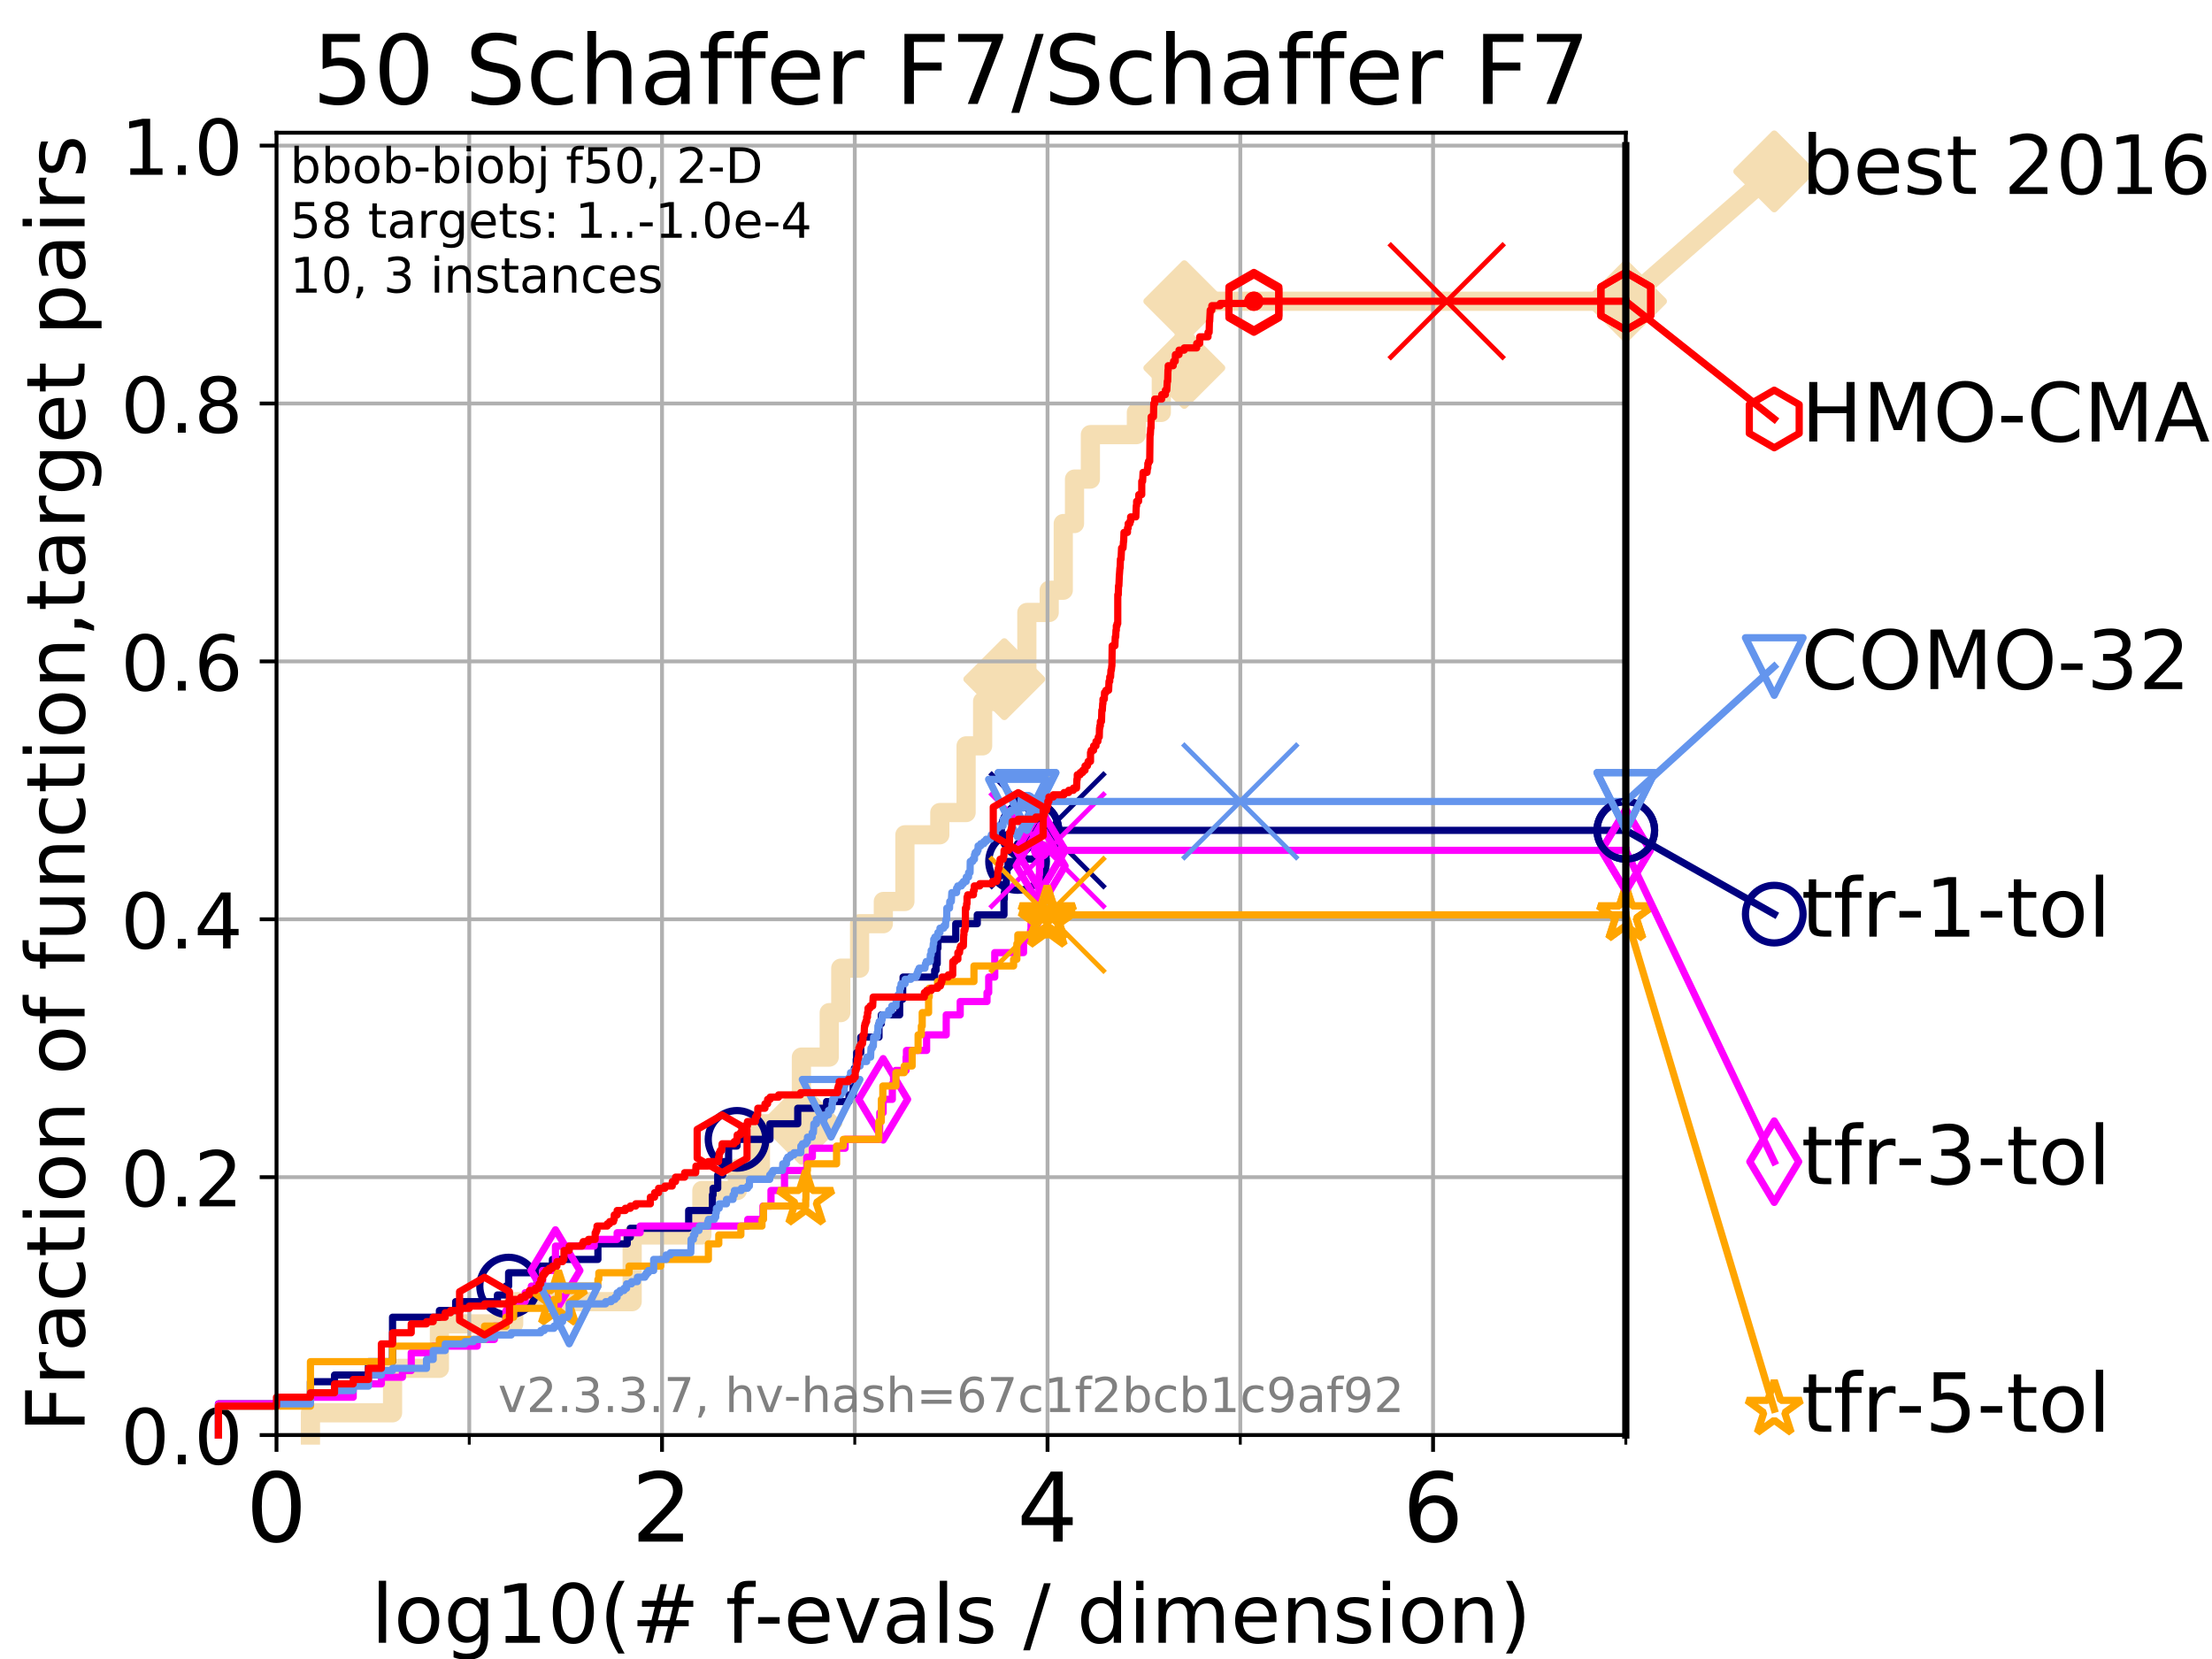 <?xml version="1.0" encoding="utf-8" standalone="no"?>
<!DOCTYPE svg PUBLIC "-//W3C//DTD SVG 1.1//EN"
  "http://www.w3.org/Graphics/SVG/1.1/DTD/svg11.dtd">
<!-- Created with matplotlib (https://matplotlib.org/) -->
<svg height="345.6pt" version="1.1" viewBox="0 0 460.8 345.6" width="460.8pt" xmlns="http://www.w3.org/2000/svg" xmlns:xlink="http://www.w3.org/1999/xlink">
 <defs>
  <style type="text/css">
*{stroke-linecap:butt;stroke-linejoin:round;}
  </style>
 </defs>
 <g id="figure_1">
  <g id="patch_1">
   <path d="M 0 345.6 
L 460.8 345.6 
L 460.8 0 
L 0 0 
z
" style="fill:#ffffff;"/>
  </g>
  <g id="axes_1">
   <g id="patch_2">
    <path d="M 57.6 298.944 
L 338.688 298.944 
L 338.688 27.648 
L 57.6 27.648 
z
" style="fill:#ffffff;"/>
   </g>
   <g id="line2d_1">
    <path d="M 64.671 298.944 
L 64.671 294.313 
L 81.776 294.313 
L 81.776 285.05 
L 91.535 285.05 
L 91.535 275.788 
L 107.009 275.788 
L 107.009 271.157 
L 131.691 271.157 
L 131.691 257.263 
L 146.216 257.263 
L 146.216 248.001 
L 153.609 248.001 
L 153.609 243.37 
L 158.412 243.37 
L 158.412 234.107 
L 166.945 234.107 
L 166.945 220.214 
L 172.744 220.214 
L 172.744 210.951 
L 175.15 210.951 
L 175.15 201.689 
L 179.066 201.689 
L 179.066 192.426 
L 184.015 192.426 
L 184.015 187.795 
L 188.51 187.795 
L 188.51 173.901 
L 195.781 173.901 
L 195.781 169.27 
L 201.256 169.27 
L 201.256 155.377 
L 204.699 155.377 
L 204.699 146.114 
L 209.214 146.114 
L 209.214 141.483 
L 213.912 141.483 
L 213.912 127.589 
L 218.567 127.589 
L 218.567 122.958 
L 221.497 122.958 
L 221.497 109.065 
L 223.841 109.065 
L 223.841 99.802 
L 227.146 99.802 
L 227.146 90.54 
L 236.731 90.54 
L 236.731 85.909 
L 241.922 85.909 
L 241.922 76.646 
L 246.713 76.646 
L 246.713 62.753 
L 338.688 62.753 
" style="fill:none;stroke:#f5deb3;stroke-linecap:square;stroke-width:4;"/>
   </g>
   <g id="line2d_2">
    <defs>
     <path d="M 0 7.778 
L 7.778 0 
L 0 -7.778 
L -7.778 0 
z
" id="m1f9e0b41cd" style="stroke:#f5deb3;stroke-linejoin:miter;stroke-width:1.5;"/>
    </defs>
    <g>
     <use style="fill:#f5deb3;stroke:#f5deb3;stroke-linejoin:miter;stroke-width:1.5;" x="166.945" xlink:href="#m1f9e0b41cd" y="234.107"/>
     <use style="fill:#f5deb3;stroke:#f5deb3;stroke-linejoin:miter;stroke-width:1.5;" x="209.214" xlink:href="#m1f9e0b41cd" y="141.483"/>
     <use style="fill:#f5deb3;stroke:#f5deb3;stroke-linejoin:miter;stroke-width:1.5;" x="246.713" xlink:href="#m1f9e0b41cd" y="76.646"/>
     <use style="fill:#f5deb3;stroke:#f5deb3;stroke-linejoin:miter;stroke-width:1.5;" x="246.713" xlink:href="#m1f9e0b41cd" y="62.753"/>
     <use style="fill:#f5deb3;stroke:#f5deb3;stroke-linejoin:miter;stroke-width:1.5;" x="338.688" xlink:href="#m1f9e0b41cd" y="62.753"/>
    </g>
   </g>
   <g id="line2d_3">
    <path style="fill:none;stroke:#f5deb3;stroke-linecap:square;stroke-width:4;"/>
    <g/>
   </g>
   <g id="line2d_4">
    <path d="M 338.688 62.753 
L 369.608 35.706 
" style="fill:none;stroke:#f5deb3;stroke-linecap:square;stroke-width:4;"/>
    <g>
     <use style="fill:#f5deb3;stroke:#f5deb3;stroke-linejoin:miter;stroke-width:1.5;" x="338.688" xlink:href="#m1f9e0b41cd" y="62.753"/>
     <use style="fill:#f5deb3;stroke:#f5deb3;stroke-linejoin:miter;stroke-width:1.5;" x="369.608" xlink:href="#m1f9e0b41cd" y="35.706"/>
    </g>
   </g>
   <g id="matplotlib.axis_1">
    <g id="xtick_1">
     <g id="line2d_5">
      <path clip-path="url(#pa25275702f)" d="M 57.6 298.944 
L 57.6 27.648 
" style="fill:none;stroke:#b0b0b0;stroke-linecap:square;stroke-width:0.8;"/>
     </g>
     <g id="line2d_6">
      <defs>
       <path d="M 0 0 
L 0 3.5 
" id="m7f56956e50" style="stroke:#000000;stroke-width:0.8;"/>
      </defs>
      <g>
       <use style="stroke:#000000;stroke-width:0.8;" x="57.6" xlink:href="#m7f56956e50" y="298.944"/>
      </g>
     </g>
     <g id="text_1">
      <!-- 0 -->
      <defs>
       <path d="M 31.781 66.406 
Q 24.172 66.406 20.328 58.906 
Q 16.5 51.422 16.5 36.375 
Q 16.5 21.391 20.328 13.891 
Q 24.172 6.391 31.781 6.391 
Q 39.453 6.391 43.281 13.891 
Q 47.125 21.391 47.125 36.375 
Q 47.125 51.422 43.281 58.906 
Q 39.453 66.406 31.781 66.406 
z
M 31.781 74.219 
Q 44.047 74.219 50.516 64.516 
Q 56.984 54.828 56.984 36.375 
Q 56.984 17.969 50.516 8.266 
Q 44.047 -1.422 31.781 -1.422 
Q 19.531 -1.422 13.062 8.266 
Q 6.594 17.969 6.594 36.375 
Q 6.594 54.828 13.062 64.516 
Q 19.531 74.219 31.781 74.219 
z
" id="DejaVuSans-48"/>
      </defs>
      <g transform="translate(51.237 321.141)scale(0.2 -0.2)">
       <use xlink:href="#DejaVuSans-48"/>
      </g>
     </g>
    </g>
    <g id="xtick_2">
     <g id="line2d_7">
      <path clip-path="url(#pa25275702f)" d="M 137.911 298.944 
L 137.911 27.648 
" style="fill:none;stroke:#b0b0b0;stroke-linecap:square;stroke-width:0.8;"/>
     </g>
     <g id="line2d_8">
      <g>
       <use style="stroke:#000000;stroke-width:0.8;" x="137.911" xlink:href="#m7f56956e50" y="298.944"/>
      </g>
     </g>
     <g id="text_2">
      <!-- 2 -->
      <defs>
       <path d="M 19.188 8.297 
L 53.609 8.297 
L 53.609 0 
L 7.328 0 
L 7.328 8.297 
Q 12.938 14.109 22.625 23.891 
Q 32.328 33.688 34.812 36.531 
Q 39.547 41.844 41.422 45.531 
Q 43.312 49.219 43.312 52.781 
Q 43.312 58.594 39.234 62.25 
Q 35.156 65.922 28.609 65.922 
Q 23.969 65.922 18.812 64.312 
Q 13.672 62.703 7.812 59.422 
L 7.812 69.391 
Q 13.766 71.781 18.938 73 
Q 24.125 74.219 28.422 74.219 
Q 39.75 74.219 46.484 68.547 
Q 53.219 62.891 53.219 53.422 
Q 53.219 48.922 51.531 44.891 
Q 49.859 40.875 45.406 35.406 
Q 44.188 33.984 37.641 27.219 
Q 31.109 20.453 19.188 8.297 
z
" id="DejaVuSans-50"/>
      </defs>
      <g transform="translate(131.548 321.141)scale(0.2 -0.2)">
       <use xlink:href="#DejaVuSans-50"/>
      </g>
     </g>
    </g>
    <g id="xtick_3">
     <g id="line2d_9">
      <path clip-path="url(#pa25275702f)" d="M 218.222 298.944 
L 218.222 27.648 
" style="fill:none;stroke:#b0b0b0;stroke-linecap:square;stroke-width:0.8;"/>
     </g>
     <g id="line2d_10">
      <g>
       <use style="stroke:#000000;stroke-width:0.8;" x="218.222" xlink:href="#m7f56956e50" y="298.944"/>
      </g>
     </g>
     <g id="text_3">
      <!-- 4 -->
      <defs>
       <path d="M 37.797 64.312 
L 12.891 25.391 
L 37.797 25.391 
z
M 35.203 72.906 
L 47.609 72.906 
L 47.609 25.391 
L 58.016 25.391 
L 58.016 17.188 
L 47.609 17.188 
L 47.609 0 
L 37.797 0 
L 37.797 17.188 
L 4.891 17.188 
L 4.891 26.703 
z
" id="DejaVuSans-52"/>
      </defs>
      <g transform="translate(211.859 321.141)scale(0.2 -0.2)">
       <use xlink:href="#DejaVuSans-52"/>
      </g>
     </g>
    </g>
    <g id="xtick_4">
     <g id="line2d_11">
      <path clip-path="url(#pa25275702f)" d="M 298.533 298.944 
L 298.533 27.648 
" style="fill:none;stroke:#b0b0b0;stroke-linecap:square;stroke-width:0.8;"/>
     </g>
     <g id="line2d_12">
      <g>
       <use style="stroke:#000000;stroke-width:0.8;" x="298.533" xlink:href="#m7f56956e50" y="298.944"/>
      </g>
     </g>
     <g id="text_4">
      <!-- 6 -->
      <defs>
       <path d="M 33.016 40.375 
Q 26.375 40.375 22.484 35.828 
Q 18.609 31.297 18.609 23.391 
Q 18.609 15.531 22.484 10.953 
Q 26.375 6.391 33.016 6.391 
Q 39.656 6.391 43.531 10.953 
Q 47.406 15.531 47.406 23.391 
Q 47.406 31.297 43.531 35.828 
Q 39.656 40.375 33.016 40.375 
z
M 52.594 71.297 
L 52.594 62.312 
Q 48.875 64.062 45.094 64.984 
Q 41.312 65.922 37.594 65.922 
Q 27.828 65.922 22.672 59.328 
Q 17.531 52.734 16.797 39.406 
Q 19.672 43.656 24.016 45.922 
Q 28.375 48.188 33.594 48.188 
Q 44.578 48.188 50.953 41.516 
Q 57.328 34.859 57.328 23.391 
Q 57.328 12.156 50.688 5.359 
Q 44.047 -1.422 33.016 -1.422 
Q 20.359 -1.422 13.672 8.266 
Q 6.984 17.969 6.984 36.375 
Q 6.984 53.656 15.188 63.938 
Q 23.391 74.219 37.203 74.219 
Q 40.922 74.219 44.703 73.484 
Q 48.484 72.75 52.594 71.297 
z
" id="DejaVuSans-54"/>
      </defs>
      <g transform="translate(292.17 321.141)scale(0.2 -0.2)">
       <use xlink:href="#DejaVuSans-54"/>
      </g>
     </g>
    </g>
    <g id="xtick_5">
     <g id="line2d_13">
      <path clip-path="url(#pa25275702f)" d="M 97.755 298.944 
L 97.755 27.648 
" style="fill:none;stroke:#b0b0b0;stroke-linecap:square;stroke-width:0.8;"/>
     </g>
     <g id="line2d_14">
      <defs>
       <path d="M 0 0 
L 0 2 
" id="m8276c2cc24" style="stroke:#000000;stroke-width:0.6;"/>
      </defs>
      <g>
       <use style="stroke:#000000;stroke-width:0.6;" x="97.755" xlink:href="#m8276c2cc24" y="298.944"/>
      </g>
     </g>
    </g>
    <g id="xtick_6">
     <g id="line2d_15">
      <path clip-path="url(#pa25275702f)" d="M 178.066 298.944 
L 178.066 27.648 
" style="fill:none;stroke:#b0b0b0;stroke-linecap:square;stroke-width:0.8;"/>
     </g>
     <g id="line2d_16">
      <g>
       <use style="stroke:#000000;stroke-width:0.6;" x="178.066" xlink:href="#m8276c2cc24" y="298.944"/>
      </g>
     </g>
    </g>
    <g id="xtick_7">
     <g id="line2d_17">
      <path clip-path="url(#pa25275702f)" d="M 258.377 298.944 
L 258.377 27.648 
" style="fill:none;stroke:#b0b0b0;stroke-linecap:square;stroke-width:0.8;"/>
     </g>
     <g id="line2d_18">
      <g>
       <use style="stroke:#000000;stroke-width:0.6;" x="258.377" xlink:href="#m8276c2cc24" y="298.944"/>
      </g>
     </g>
    </g>
    <g id="xtick_8">
     <g id="line2d_19">
      <path clip-path="url(#pa25275702f)" d="M 338.688 298.944 
L 338.688 27.648 
" style="fill:none;stroke:#b0b0b0;stroke-linecap:square;stroke-width:0.8;"/>
     </g>
     <g id="line2d_20">
      <g>
       <use style="stroke:#000000;stroke-width:0.6;" x="338.688" xlink:href="#m8276c2cc24" y="298.944"/>
      </g>
     </g>
    </g>
    <g id="text_5">
     <!-- log10(# f-evals / dimension) -->
     <defs>
      <path d="M 9.422 75.984 
L 18.406 75.984 
L 18.406 0 
L 9.422 0 
z
" id="DejaVuSans-108"/>
      <path d="M 30.609 48.391 
Q 23.391 48.391 19.188 42.75 
Q 14.984 37.109 14.984 27.297 
Q 14.984 17.484 19.156 11.844 
Q 23.344 6.203 30.609 6.203 
Q 37.797 6.203 41.984 11.859 
Q 46.188 17.531 46.188 27.297 
Q 46.188 37.016 41.984 42.703 
Q 37.797 48.391 30.609 48.391 
z
M 30.609 56 
Q 42.328 56 49.016 48.375 
Q 55.719 40.766 55.719 27.297 
Q 55.719 13.875 49.016 6.219 
Q 42.328 -1.422 30.609 -1.422 
Q 18.844 -1.422 12.172 6.219 
Q 5.516 13.875 5.516 27.297 
Q 5.516 40.766 12.172 48.375 
Q 18.844 56 30.609 56 
z
" id="DejaVuSans-111"/>
      <path d="M 45.406 27.984 
Q 45.406 37.75 41.375 43.109 
Q 37.359 48.484 30.078 48.484 
Q 22.859 48.484 18.828 43.109 
Q 14.797 37.75 14.797 27.984 
Q 14.797 18.266 18.828 12.891 
Q 22.859 7.516 30.078 7.516 
Q 37.359 7.516 41.375 12.891 
Q 45.406 18.266 45.406 27.984 
z
M 54.391 6.781 
Q 54.391 -7.172 48.188 -13.984 
Q 42 -20.797 29.203 -20.797 
Q 24.469 -20.797 20.266 -20.094 
Q 16.062 -19.391 12.109 -17.922 
L 12.109 -9.188 
Q 16.062 -11.328 19.922 -12.344 
Q 23.781 -13.375 27.781 -13.375 
Q 36.625 -13.375 41.016 -8.766 
Q 45.406 -4.156 45.406 5.172 
L 45.406 9.625 
Q 42.625 4.781 38.281 2.391 
Q 33.938 0 27.875 0 
Q 17.828 0 11.672 7.656 
Q 5.516 15.328 5.516 27.984 
Q 5.516 40.672 11.672 48.328 
Q 17.828 56 27.875 56 
Q 33.938 56 38.281 53.609 
Q 42.625 51.219 45.406 46.391 
L 45.406 54.688 
L 54.391 54.688 
z
" id="DejaVuSans-103"/>
      <path d="M 12.406 8.297 
L 28.516 8.297 
L 28.516 63.922 
L 10.984 60.406 
L 10.984 69.391 
L 28.422 72.906 
L 38.281 72.906 
L 38.281 8.297 
L 54.391 8.297 
L 54.391 0 
L 12.406 0 
z
" id="DejaVuSans-49"/>
      <path d="M 31 75.875 
Q 24.469 64.656 21.281 53.656 
Q 18.109 42.672 18.109 31.391 
Q 18.109 20.125 21.312 9.062 
Q 24.516 -2 31 -13.188 
L 23.188 -13.188 
Q 15.875 -1.703 12.234 9.375 
Q 8.594 20.453 8.594 31.391 
Q 8.594 42.281 12.203 53.312 
Q 15.828 64.359 23.188 75.875 
z
" id="DejaVuSans-40"/>
      <path d="M 51.125 44 
L 36.922 44 
L 32.812 27.688 
L 47.125 27.688 
z
M 43.797 71.781 
L 38.719 51.516 
L 52.984 51.516 
L 58.109 71.781 
L 65.922 71.781 
L 60.891 51.516 
L 76.125 51.516 
L 76.125 44 
L 58.984 44 
L 54.984 27.688 
L 70.516 27.688 
L 70.516 20.219 
L 53.078 20.219 
L 48 0 
L 40.188 0 
L 45.219 20.219 
L 30.906 20.219 
L 25.875 0 
L 18.016 0 
L 23.094 20.219 
L 7.719 20.219 
L 7.719 27.688 
L 24.906 27.688 
L 29 44 
L 13.281 44 
L 13.281 51.516 
L 30.906 51.516 
L 35.891 71.781 
z
" id="DejaVuSans-35"/>
      <path id="DejaVuSans-32"/>
      <path d="M 37.109 75.984 
L 37.109 68.5 
L 28.516 68.5 
Q 23.688 68.5 21.797 66.547 
Q 19.922 64.594 19.922 59.516 
L 19.922 54.688 
L 34.719 54.688 
L 34.719 47.703 
L 19.922 47.703 
L 19.922 0 
L 10.891 0 
L 10.891 47.703 
L 2.297 47.703 
L 2.297 54.688 
L 10.891 54.688 
L 10.891 58.5 
Q 10.891 67.625 15.141 71.797 
Q 19.391 75.984 28.609 75.984 
z
" id="DejaVuSans-102"/>
      <path d="M 4.891 31.391 
L 31.203 31.391 
L 31.203 23.391 
L 4.891 23.391 
z
" id="DejaVuSans-45"/>
      <path d="M 56.203 29.594 
L 56.203 25.203 
L 14.891 25.203 
Q 15.484 15.922 20.484 11.062 
Q 25.484 6.203 34.422 6.203 
Q 39.594 6.203 44.453 7.469 
Q 49.312 8.734 54.109 11.281 
L 54.109 2.781 
Q 49.266 0.734 44.188 -0.344 
Q 39.109 -1.422 33.891 -1.422 
Q 20.797 -1.422 13.156 6.188 
Q 5.516 13.812 5.516 26.812 
Q 5.516 40.234 12.766 48.109 
Q 20.016 56 32.328 56 
Q 43.359 56 49.781 48.891 
Q 56.203 41.797 56.203 29.594 
z
M 47.219 32.234 
Q 47.125 39.594 43.094 43.984 
Q 39.062 48.391 32.422 48.391 
Q 24.906 48.391 20.391 44.141 
Q 15.875 39.891 15.188 32.172 
z
" id="DejaVuSans-101"/>
      <path d="M 2.984 54.688 
L 12.5 54.688 
L 29.594 8.797 
L 46.688 54.688 
L 56.203 54.688 
L 35.688 0 
L 23.484 0 
z
" id="DejaVuSans-118"/>
      <path d="M 34.281 27.484 
Q 23.391 27.484 19.188 25 
Q 14.984 22.516 14.984 16.5 
Q 14.984 11.719 18.141 8.906 
Q 21.297 6.109 26.703 6.109 
Q 34.188 6.109 38.703 11.406 
Q 43.219 16.703 43.219 25.484 
L 43.219 27.484 
z
M 52.203 31.203 
L 52.203 0 
L 43.219 0 
L 43.219 8.297 
Q 40.141 3.328 35.547 0.953 
Q 30.953 -1.422 24.312 -1.422 
Q 15.922 -1.422 10.953 3.297 
Q 6 8.016 6 15.922 
Q 6 25.141 12.172 29.828 
Q 18.359 34.516 30.609 34.516 
L 43.219 34.516 
L 43.219 35.406 
Q 43.219 41.609 39.141 45 
Q 35.062 48.391 27.688 48.391 
Q 23 48.391 18.547 47.266 
Q 14.109 46.141 10.016 43.891 
L 10.016 52.203 
Q 14.938 54.109 19.578 55.047 
Q 24.219 56 28.609 56 
Q 40.484 56 46.344 49.844 
Q 52.203 43.703 52.203 31.203 
z
" id="DejaVuSans-97"/>
      <path d="M 44.281 53.078 
L 44.281 44.578 
Q 40.484 46.531 36.375 47.5 
Q 32.281 48.484 27.875 48.484 
Q 21.188 48.484 17.844 46.438 
Q 14.5 44.391 14.5 40.281 
Q 14.5 37.156 16.891 35.375 
Q 19.281 33.594 26.516 31.984 
L 29.594 31.297 
Q 39.156 29.25 43.188 25.516 
Q 47.219 21.781 47.219 15.094 
Q 47.219 7.469 41.188 3.016 
Q 35.156 -1.422 24.609 -1.422 
Q 20.219 -1.422 15.453 -0.562 
Q 10.688 0.297 5.422 2 
L 5.422 11.281 
Q 10.406 8.688 15.234 7.391 
Q 20.062 6.109 24.812 6.109 
Q 31.156 6.109 34.562 8.281 
Q 37.984 10.453 37.984 14.406 
Q 37.984 18.062 35.516 20.016 
Q 33.062 21.969 24.703 23.781 
L 21.578 24.516 
Q 13.234 26.266 9.516 29.906 
Q 5.812 33.547 5.812 39.891 
Q 5.812 47.609 11.281 51.797 
Q 16.75 56 26.812 56 
Q 31.781 56 36.172 55.266 
Q 40.578 54.547 44.281 53.078 
z
" id="DejaVuSans-115"/>
      <path d="M 25.391 72.906 
L 33.688 72.906 
L 8.297 -9.281 
L 0 -9.281 
z
" id="DejaVuSans-47"/>
      <path d="M 45.406 46.391 
L 45.406 75.984 
L 54.391 75.984 
L 54.391 0 
L 45.406 0 
L 45.406 8.203 
Q 42.578 3.328 38.25 0.953 
Q 33.938 -1.422 27.875 -1.422 
Q 17.969 -1.422 11.734 6.484 
Q 5.516 14.406 5.516 27.297 
Q 5.516 40.188 11.734 48.094 
Q 17.969 56 27.875 56 
Q 33.938 56 38.25 53.625 
Q 42.578 51.266 45.406 46.391 
z
M 14.797 27.297 
Q 14.797 17.391 18.875 11.75 
Q 22.953 6.109 30.078 6.109 
Q 37.203 6.109 41.297 11.75 
Q 45.406 17.391 45.406 27.297 
Q 45.406 37.203 41.297 42.844 
Q 37.203 48.484 30.078 48.484 
Q 22.953 48.484 18.875 42.844 
Q 14.797 37.203 14.797 27.297 
z
" id="DejaVuSans-100"/>
      <path d="M 9.422 54.688 
L 18.406 54.688 
L 18.406 0 
L 9.422 0 
z
M 9.422 75.984 
L 18.406 75.984 
L 18.406 64.594 
L 9.422 64.594 
z
" id="DejaVuSans-105"/>
      <path d="M 52 44.188 
Q 55.375 50.25 60.062 53.125 
Q 64.75 56 71.094 56 
Q 79.641 56 84.281 50.016 
Q 88.922 44.047 88.922 33.016 
L 88.922 0 
L 79.891 0 
L 79.891 32.719 
Q 79.891 40.578 77.094 44.375 
Q 74.312 48.188 68.609 48.188 
Q 61.625 48.188 57.562 43.547 
Q 53.516 38.922 53.516 30.906 
L 53.516 0 
L 44.484 0 
L 44.484 32.719 
Q 44.484 40.625 41.703 44.406 
Q 38.922 48.188 33.109 48.188 
Q 26.219 48.188 22.156 43.531 
Q 18.109 38.875 18.109 30.906 
L 18.109 0 
L 9.078 0 
L 9.078 54.688 
L 18.109 54.688 
L 18.109 46.188 
Q 21.188 51.219 25.484 53.609 
Q 29.781 56 35.688 56 
Q 41.656 56 45.828 52.969 
Q 50 49.953 52 44.188 
z
" id="DejaVuSans-109"/>
      <path d="M 54.891 33.016 
L 54.891 0 
L 45.906 0 
L 45.906 32.719 
Q 45.906 40.484 42.875 44.328 
Q 39.844 48.188 33.797 48.188 
Q 26.516 48.188 22.312 43.547 
Q 18.109 38.922 18.109 30.906 
L 18.109 0 
L 9.078 0 
L 9.078 54.688 
L 18.109 54.688 
L 18.109 46.188 
Q 21.344 51.125 25.703 53.562 
Q 30.078 56 35.797 56 
Q 45.219 56 50.047 50.172 
Q 54.891 44.344 54.891 33.016 
z
" id="DejaVuSans-110"/>
      <path d="M 8.016 75.875 
L 15.828 75.875 
Q 23.141 64.359 26.781 53.312 
Q 30.422 42.281 30.422 31.391 
Q 30.422 20.453 26.781 9.375 
Q 23.141 -1.703 15.828 -13.188 
L 8.016 -13.188 
Q 14.5 -2 17.703 9.062 
Q 20.906 20.125 20.906 31.391 
Q 20.906 42.672 17.703 53.656 
Q 14.5 64.656 8.016 75.875 
z
" id="DejaVuSans-41"/>
     </defs>
     <g transform="translate(77.303 342.218)scale(0.17 -0.17)">
      <use xlink:href="#DejaVuSans-108"/>
      <use x="27.783" xlink:href="#DejaVuSans-111"/>
      <use x="88.965" xlink:href="#DejaVuSans-103"/>
      <use x="152.441" xlink:href="#DejaVuSans-49"/>
      <use x="216.064" xlink:href="#DejaVuSans-48"/>
      <use x="279.688" xlink:href="#DejaVuSans-40"/>
      <use x="318.701" xlink:href="#DejaVuSans-35"/>
      <use x="402.49" xlink:href="#DejaVuSans-32"/>
      <use x="434.277" xlink:href="#DejaVuSans-102"/>
      <use x="469.404" xlink:href="#DejaVuSans-45"/>
      <use x="505.488" xlink:href="#DejaVuSans-101"/>
      <use x="567.012" xlink:href="#DejaVuSans-118"/>
      <use x="626.191" xlink:href="#DejaVuSans-97"/>
      <use x="687.471" xlink:href="#DejaVuSans-108"/>
      <use x="715.254" xlink:href="#DejaVuSans-115"/>
      <use x="767.354" xlink:href="#DejaVuSans-32"/>
      <use x="799.141" xlink:href="#DejaVuSans-47"/>
      <use x="832.832" xlink:href="#DejaVuSans-32"/>
      <use x="864.619" xlink:href="#DejaVuSans-100"/>
      <use x="928.096" xlink:href="#DejaVuSans-105"/>
      <use x="955.879" xlink:href="#DejaVuSans-109"/>
      <use x="1053.291" xlink:href="#DejaVuSans-101"/>
      <use x="1114.814" xlink:href="#DejaVuSans-110"/>
      <use x="1178.193" xlink:href="#DejaVuSans-115"/>
      <use x="1230.293" xlink:href="#DejaVuSans-105"/>
      <use x="1258.076" xlink:href="#DejaVuSans-111"/>
      <use x="1319.258" xlink:href="#DejaVuSans-110"/>
      <use x="1382.637" xlink:href="#DejaVuSans-41"/>
     </g>
    </g>
   </g>
   <g id="matplotlib.axis_2">
    <g id="ytick_1">
     <g id="line2d_21">
      <path clip-path="url(#pa25275702f)" d="M 57.6 298.944 
L 338.688 298.944 
" style="fill:none;stroke:#b0b0b0;stroke-linecap:square;stroke-width:0.8;"/>
     </g>
     <g id="line2d_22">
      <defs>
       <path d="M 0 0 
L -3.5 0 
" id="m3b8219ed73" style="stroke:#000000;stroke-width:0.8;"/>
      </defs>
      <g>
       <use style="stroke:#000000;stroke-width:0.8;" x="57.6" xlink:href="#m3b8219ed73" y="298.944"/>
      </g>
     </g>
     <g id="text_6">
      <!-- 0.0 -->
      <defs>
       <path d="M 10.688 12.406 
L 21 12.406 
L 21 0 
L 10.688 0 
z
" id="DejaVuSans-46"/>
      </defs>
      <g transform="translate(25.155 305.023)scale(0.16 -0.16)">
       <use xlink:href="#DejaVuSans-48"/>
       <use x="63.623" xlink:href="#DejaVuSans-46"/>
       <use x="95.41" xlink:href="#DejaVuSans-48"/>
      </g>
     </g>
    </g>
    <g id="ytick_2">
     <g id="line2d_23">
      <path clip-path="url(#pa25275702f)" d="M 57.6 245.222 
L 338.688 245.222 
" style="fill:none;stroke:#b0b0b0;stroke-linecap:square;stroke-width:0.8;"/>
     </g>
     <g id="line2d_24">
      <g>
       <use style="stroke:#000000;stroke-width:0.8;" x="57.6" xlink:href="#m3b8219ed73" y="245.222"/>
      </g>
     </g>
     <g id="text_7">
      <!-- 0.2 -->
      <g transform="translate(25.155 251.301)scale(0.16 -0.16)">
       <use xlink:href="#DejaVuSans-48"/>
       <use x="63.623" xlink:href="#DejaVuSans-46"/>
       <use x="95.41" xlink:href="#DejaVuSans-50"/>
      </g>
     </g>
    </g>
    <g id="ytick_3">
     <g id="line2d_25">
      <path clip-path="url(#pa25275702f)" d="M 57.6 191.5 
L 338.688 191.5 
" style="fill:none;stroke:#b0b0b0;stroke-linecap:square;stroke-width:0.8;"/>
     </g>
     <g id="line2d_26">
      <g>
       <use style="stroke:#000000;stroke-width:0.8;" x="57.6" xlink:href="#m3b8219ed73" y="191.5"/>
      </g>
     </g>
     <g id="text_8">
      <!-- 0.4 -->
      <g transform="translate(25.155 197.579)scale(0.16 -0.16)">
       <use xlink:href="#DejaVuSans-48"/>
       <use x="63.623" xlink:href="#DejaVuSans-46"/>
       <use x="95.41" xlink:href="#DejaVuSans-52"/>
      </g>
     </g>
    </g>
    <g id="ytick_4">
     <g id="line2d_27">
      <path clip-path="url(#pa25275702f)" d="M 57.6 137.778 
L 338.688 137.778 
" style="fill:none;stroke:#b0b0b0;stroke-linecap:square;stroke-width:0.8;"/>
     </g>
     <g id="line2d_28">
      <g>
       <use style="stroke:#000000;stroke-width:0.8;" x="57.6" xlink:href="#m3b8219ed73" y="137.778"/>
      </g>
     </g>
     <g id="text_9">
      <!-- 0.6 -->
      <g transform="translate(25.155 143.857)scale(0.16 -0.16)">
       <use xlink:href="#DejaVuSans-48"/>
       <use x="63.623" xlink:href="#DejaVuSans-46"/>
       <use x="95.41" xlink:href="#DejaVuSans-54"/>
      </g>
     </g>
    </g>
    <g id="ytick_5">
     <g id="line2d_29">
      <path clip-path="url(#pa25275702f)" d="M 57.6 84.056 
L 338.688 84.056 
" style="fill:none;stroke:#b0b0b0;stroke-linecap:square;stroke-width:0.8;"/>
     </g>
     <g id="line2d_30">
      <g>
       <use style="stroke:#000000;stroke-width:0.8;" x="57.6" xlink:href="#m3b8219ed73" y="84.056"/>
      </g>
     </g>
     <g id="text_10">
      <!-- 0.8 -->
      <defs>
       <path d="M 31.781 34.625 
Q 24.75 34.625 20.719 30.859 
Q 16.703 27.094 16.703 20.516 
Q 16.703 13.922 20.719 10.156 
Q 24.75 6.391 31.781 6.391 
Q 38.812 6.391 42.859 10.172 
Q 46.922 13.969 46.922 20.516 
Q 46.922 27.094 42.891 30.859 
Q 38.875 34.625 31.781 34.625 
z
M 21.922 38.812 
Q 15.578 40.375 12.031 44.719 
Q 8.5 49.078 8.5 55.328 
Q 8.5 64.062 14.719 69.141 
Q 20.953 74.219 31.781 74.219 
Q 42.672 74.219 48.875 69.141 
Q 55.078 64.062 55.078 55.328 
Q 55.078 49.078 51.531 44.719 
Q 48 40.375 41.703 38.812 
Q 48.828 37.156 52.797 32.312 
Q 56.781 27.484 56.781 20.516 
Q 56.781 9.906 50.312 4.234 
Q 43.844 -1.422 31.781 -1.422 
Q 19.734 -1.422 13.25 4.234 
Q 6.781 9.906 6.781 20.516 
Q 6.781 27.484 10.781 32.312 
Q 14.797 37.156 21.922 38.812 
z
M 18.312 54.391 
Q 18.312 48.734 21.844 45.562 
Q 25.391 42.391 31.781 42.391 
Q 38.141 42.391 41.719 45.562 
Q 45.312 48.734 45.312 54.391 
Q 45.312 60.062 41.719 63.234 
Q 38.141 66.406 31.781 66.406 
Q 25.391 66.406 21.844 63.234 
Q 18.312 60.062 18.312 54.391 
z
" id="DejaVuSans-56"/>
      </defs>
      <g transform="translate(25.155 90.135)scale(0.16 -0.16)">
       <use xlink:href="#DejaVuSans-48"/>
       <use x="63.623" xlink:href="#DejaVuSans-46"/>
       <use x="95.41" xlink:href="#DejaVuSans-56"/>
      </g>
     </g>
    </g>
    <g id="ytick_6">
     <g id="line2d_31">
      <path clip-path="url(#pa25275702f)" d="M 57.6 30.334 
L 338.688 30.334 
" style="fill:none;stroke:#b0b0b0;stroke-linecap:square;stroke-width:0.8;"/>
     </g>
     <g id="line2d_32">
      <g>
       <use style="stroke:#000000;stroke-width:0.8;" x="57.6" xlink:href="#m3b8219ed73" y="30.334"/>
      </g>
     </g>
     <g id="text_11">
      <!-- 1.0 -->
      <g transform="translate(25.155 36.413)scale(0.16 -0.16)">
       <use xlink:href="#DejaVuSans-49"/>
       <use x="63.623" xlink:href="#DejaVuSans-46"/>
       <use x="95.41" xlink:href="#DejaVuSans-48"/>
      </g>
     </g>
    </g>
    <g id="text_12">
     <!-- Fraction of function,target pairs -->
     <defs>
      <path d="M 9.812 72.906 
L 51.703 72.906 
L 51.703 64.594 
L 19.672 64.594 
L 19.672 43.109 
L 48.578 43.109 
L 48.578 34.812 
L 19.672 34.812 
L 19.672 0 
L 9.812 0 
z
" id="DejaVuSans-70"/>
      <path d="M 41.109 46.297 
Q 39.594 47.172 37.812 47.578 
Q 36.031 48 33.891 48 
Q 26.266 48 22.188 43.047 
Q 18.109 38.094 18.109 28.812 
L 18.109 0 
L 9.078 0 
L 9.078 54.688 
L 18.109 54.688 
L 18.109 46.188 
Q 20.953 51.172 25.484 53.578 
Q 30.031 56 36.531 56 
Q 37.453 56 38.578 55.875 
Q 39.703 55.766 41.062 55.516 
z
" id="DejaVuSans-114"/>
      <path d="M 48.781 52.594 
L 48.781 44.188 
Q 44.969 46.297 41.141 47.344 
Q 37.312 48.391 33.406 48.391 
Q 24.656 48.391 19.812 42.844 
Q 14.984 37.312 14.984 27.297 
Q 14.984 17.281 19.812 11.734 
Q 24.656 6.203 33.406 6.203 
Q 37.312 6.203 41.141 7.25 
Q 44.969 8.297 48.781 10.406 
L 48.781 2.094 
Q 45.016 0.344 40.984 -0.531 
Q 36.969 -1.422 32.422 -1.422 
Q 20.062 -1.422 12.781 6.344 
Q 5.516 14.109 5.516 27.297 
Q 5.516 40.672 12.859 48.328 
Q 20.219 56 33.016 56 
Q 37.156 56 41.109 55.141 
Q 45.062 54.297 48.781 52.594 
z
" id="DejaVuSans-99"/>
      <path d="M 18.312 70.219 
L 18.312 54.688 
L 36.812 54.688 
L 36.812 47.703 
L 18.312 47.703 
L 18.312 18.016 
Q 18.312 11.328 20.141 9.422 
Q 21.969 7.516 27.594 7.516 
L 36.812 7.516 
L 36.812 0 
L 27.594 0 
Q 17.188 0 13.234 3.875 
Q 9.281 7.766 9.281 18.016 
L 9.281 47.703 
L 2.688 47.703 
L 2.688 54.688 
L 9.281 54.688 
L 9.281 70.219 
z
" id="DejaVuSans-116"/>
      <path d="M 8.5 21.578 
L 8.5 54.688 
L 17.484 54.688 
L 17.484 21.922 
Q 17.484 14.156 20.5 10.266 
Q 23.531 6.391 29.594 6.391 
Q 36.859 6.391 41.078 11.031 
Q 45.312 15.672 45.312 23.688 
L 45.312 54.688 
L 54.297 54.688 
L 54.297 0 
L 45.312 0 
L 45.312 8.406 
Q 42.047 3.422 37.719 1 
Q 33.406 -1.422 27.688 -1.422 
Q 18.266 -1.422 13.375 4.438 
Q 8.5 10.297 8.5 21.578 
z
M 31.109 56 
z
" id="DejaVuSans-117"/>
      <path d="M 11.719 12.406 
L 22.016 12.406 
L 22.016 4 
L 14.016 -11.625 
L 7.719 -11.625 
L 11.719 4 
z
" id="DejaVuSans-44"/>
      <path d="M 18.109 8.203 
L 18.109 -20.797 
L 9.078 -20.797 
L 9.078 54.688 
L 18.109 54.688 
L 18.109 46.391 
Q 20.953 51.266 25.266 53.625 
Q 29.594 56 35.594 56 
Q 45.562 56 51.781 48.094 
Q 58.016 40.188 58.016 27.297 
Q 58.016 14.406 51.781 6.484 
Q 45.562 -1.422 35.594 -1.422 
Q 29.594 -1.422 25.266 0.953 
Q 20.953 3.328 18.109 8.203 
z
M 48.688 27.297 
Q 48.688 37.203 44.609 42.844 
Q 40.531 48.484 33.406 48.484 
Q 26.266 48.484 22.188 42.844 
Q 18.109 37.203 18.109 27.297 
Q 18.109 17.391 22.188 11.75 
Q 26.266 6.109 33.406 6.109 
Q 40.531 6.109 44.609 11.75 
Q 48.688 17.391 48.688 27.297 
z
" id="DejaVuSans-112"/>
     </defs>
     <g transform="translate(17.62 298.435)rotate(-90)scale(0.17 -0.17)">
      <use xlink:href="#DejaVuSans-70"/>
      <use x="57.41" xlink:href="#DejaVuSans-114"/>
      <use x="98.523" xlink:href="#DejaVuSans-97"/>
      <use x="159.803" xlink:href="#DejaVuSans-99"/>
      <use x="214.783" xlink:href="#DejaVuSans-116"/>
      <use x="253.992" xlink:href="#DejaVuSans-105"/>
      <use x="281.775" xlink:href="#DejaVuSans-111"/>
      <use x="342.957" xlink:href="#DejaVuSans-110"/>
      <use x="406.336" xlink:href="#DejaVuSans-32"/>
      <use x="438.123" xlink:href="#DejaVuSans-111"/>
      <use x="499.305" xlink:href="#DejaVuSans-102"/>
      <use x="534.51" xlink:href="#DejaVuSans-32"/>
      <use x="566.297" xlink:href="#DejaVuSans-102"/>
      <use x="601.502" xlink:href="#DejaVuSans-117"/>
      <use x="664.881" xlink:href="#DejaVuSans-110"/>
      <use x="728.26" xlink:href="#DejaVuSans-99"/>
      <use x="783.24" xlink:href="#DejaVuSans-116"/>
      <use x="822.449" xlink:href="#DejaVuSans-105"/>
      <use x="850.232" xlink:href="#DejaVuSans-111"/>
      <use x="911.414" xlink:href="#DejaVuSans-110"/>
      <use x="974.793" xlink:href="#DejaVuSans-44"/>
      <use x="1006.58" xlink:href="#DejaVuSans-116"/>
      <use x="1045.789" xlink:href="#DejaVuSans-97"/>
      <use x="1107.068" xlink:href="#DejaVuSans-114"/>
      <use x="1148.166" xlink:href="#DejaVuSans-103"/>
      <use x="1211.643" xlink:href="#DejaVuSans-101"/>
      <use x="1273.166" xlink:href="#DejaVuSans-116"/>
      <use x="1312.375" xlink:href="#DejaVuSans-32"/>
      <use x="1344.162" xlink:href="#DejaVuSans-112"/>
      <use x="1407.639" xlink:href="#DejaVuSans-97"/>
      <use x="1468.918" xlink:href="#DejaVuSans-105"/>
      <use x="1496.701" xlink:href="#DejaVuSans-114"/>
      <use x="1537.814" xlink:href="#DejaVuSans-115"/>
     </g>
    </g>
   </g>
   <g id="line2d_33">
    <defs>
     <path d="M 0 1.5 
C 0.398 1.5 0.779 1.342 1.061 1.061 
C 1.342 0.779 1.5 0.398 1.5 0 
C 1.5 -0.398 1.342 -0.779 1.061 -1.061 
C 0.779 -1.342 0.398 -1.5 0 -1.5 
C -0.398 -1.5 -0.779 -1.342 -1.061 -1.061 
C -1.342 -0.779 -1.5 -0.398 -1.5 0 
C -1.5 0.398 -1.342 0.779 -1.061 1.061 
C -0.779 1.342 -0.398 1.5 0 1.5 
z
" id="m42223f05d1" style="stroke:#f5deb3;"/>
    </defs>
    <g>
     <use style="fill:#f5deb3;stroke:#f5deb3;" x="246.713" xlink:href="#m42223f05d1" y="62.753"/>
     <use style="fill:#f5deb3;stroke:#f5deb3;" x="246.713" xlink:href="#m42223f05d1" y="62.753"/>
    </g>
   </g>
   <g id="line2d_34">
    <defs>
     <path d="M 0 1.5 
C 0.398 1.5 0.779 1.342 1.061 1.061 
C 1.342 0.779 1.5 0.398 1.5 0 
C 1.5 -0.398 1.342 -0.779 1.061 -1.061 
C 0.779 -1.342 0.398 -1.5 0 -1.5 
C -0.398 -1.5 -0.779 -1.342 -1.061 -1.061 
C -1.342 -0.779 -1.5 -0.398 -1.5 0 
C -1.5 0.398 -1.342 0.779 -1.061 1.061 
C -0.779 1.342 -0.398 1.5 0 1.5 
z
" id="mfa07f78dd3" style="stroke:#000080;"/>
    </defs>
    <g>
     <use style="fill:#000080;stroke:#000080;" x="214.554" xlink:href="#mfa07f78dd3" y="172.975"/>
     <use style="fill:#000080;stroke:#000080;" x="214.554" xlink:href="#mfa07f78dd3" y="172.975"/>
    </g>
   </g>
   <g id="line2d_35">
    <path d="M 45.512 298.944 
L 45.512 292.46 
L 64.671 292.46 
L 64.671 287.829 
L 69.688 287.829 
L 69.688 286.44 
L 76.759 286.44 
L 76.759 283.661 
L 81.776 283.661 
L 81.776 274.399 
L 91.535 274.399 
L 91.535 273.009 
L 94.921 273.009 
L 94.921 271.157 
L 103.623 271.157 
L 103.623 269.767 
L 105.398 269.767 
L 105.398 267.915 
L 105.952 267.915 
L 105.952 265.136 
L 111.506 265.136 
L 111.506 263.747 
L 115.077 263.747 
L 115.077 262.357 
L 124.557 262.357 
L 124.557 259.116 
L 130.665 259.116 
L 130.665 257.726 
L 131.313 257.726 
L 131.313 255.874 
L 143.464 255.874 
L 143.464 252.169 
L 148.402 252.169 
L 148.402 248.927 
L 148.545 248.927 
L 148.545 247.538 
L 149.513 247.538 
L 149.513 244.759 
L 150.557 244.759 
L 150.557 243.37 
L 150.725 243.37 
L 150.725 241.98 
L 151.779 241.98 
L 151.779 238.738 
L 153.538 238.738 
L 153.538 237.349 
L 160.394 237.349 
L 160.394 234.107 
L 166.186 234.107 
L 166.186 230.865 
L 172.191 230.865 
L 172.191 229.476 
L 176.857 229.476 
L 176.857 228.087 
L 177.723 228.087 
L 177.723 225.308 
L 177.988 225.308 
L 177.988 222.529 
L 178.377 222.529 
L 178.377 220.677 
L 178.463 220.677 
L 178.463 219.287 
L 179.319 219.287 
L 179.319 216.045 
L 183.112 216.045 
L 183.112 213.267 
L 183.595 213.267 
L 183.595 211.414 
L 187.417 211.414 
L 187.417 208.172 
L 188.043 208.172 
L 188.043 204.931 
L 188.127 204.931 
L 188.127 203.541 
L 194.703 203.541 
L 194.703 202.152 
L 194.993 202.152 
L 194.993 200.762 
L 195.242 200.762 
L 195.242 197.521 
L 195.388 197.521 
L 195.388 195.668 
L 199.1 195.668 
L 199.1 192.426 
L 203.584 192.426 
L 203.584 190.574 
L 209.148 190.574 
L 209.148 187.332 
L 209.217 187.332 
L 209.217 185.943 
L 209.309 185.943 
L 209.309 184.09 
L 209.639 184.09 
L 209.639 182.701 
L 209.764 182.701 
L 209.764 180.848 
L 209.993 180.848 
L 209.993 179.459 
L 211.979 179.459 
L 211.979 175.754 
L 214.554 175.754 
L 214.554 172.975 
L 338.688 172.975 
" style="fill:none;stroke:#000080;stroke-linecap:square;stroke-width:1.5;"/>
   </g>
   <g id="line2d_36">
    <defs>
     <path d="M 0 6 
C 1.591 6 3.117 5.368 4.243 4.243 
C 5.368 3.117 6 1.591 6 0 
C 6 -1.591 5.368 -3.117 4.243 -4.243 
C 3.117 -5.368 1.591 -6 0 -6 
C -1.591 -6 -3.117 -5.368 -4.243 -4.243 
C -5.368 -3.117 -6 -1.591 -6 0 
C -6 1.591 -5.368 3.117 -4.243 4.243 
C -3.117 5.368 -1.591 6 0 6 
z
" id="mfa4afe7a07" style="stroke:#000080;stroke-width:1.5;"/>
    </defs>
    <g>
     <use style="fill-opacity:0;stroke:#000080;stroke-width:1.5;" x="105.952" xlink:href="#mfa4afe7a07" y="267.915"/>
     <use style="fill-opacity:0;stroke:#000080;stroke-width:1.5;" x="153.538" xlink:href="#mfa4afe7a07" y="237.349"/>
     <use style="fill-opacity:0;stroke:#000080;stroke-width:1.5;" x="211.979" xlink:href="#mfa4afe7a07" y="179.459"/>
     <use style="fill-opacity:0;stroke:#000080;stroke-width:1.5;" x="214.554" xlink:href="#mfa4afe7a07" y="172.975"/>
     <use style="fill-opacity:0;stroke:#000080;stroke-width:1.5;" x="214.554" xlink:href="#mfa4afe7a07" y="172.975"/>
     <use style="fill-opacity:0;stroke:#000080;stroke-width:1.5;" x="338.688" xlink:href="#mfa4afe7a07" y="172.975"/>
    </g>
   </g>
   <g id="line2d_37">
    <path style="fill:none;stroke:#000080;stroke-linecap:square;stroke-width:1.5;"/>
    <g/>
   </g>
   <g id="line2d_38">
    <path clip-path="url(#pa25275702f)" d="M 218.226 172.975 
" style="fill:none;stroke:#000080;stroke-linecap:square;stroke-width:1.5;"/>
    <defs>
     <path d="M -12 12 
L 12 -12 
M -12 -12 
L 12 12 
" id="mce1fd44a26" style="stroke:#000080;"/>
    </defs>
    <g clip-path="url(#pa25275702f)">
     <use style="fill:#000080;stroke:#000080;" x="218.226" xlink:href="#mce1fd44a26" y="172.975"/>
    </g>
   </g>
   <g id="line2d_39">
    <defs>
     <path d="M 0 1.5 
C 0.398 1.5 0.779 1.342 1.061 1.061 
C 1.342 0.779 1.5 0.398 1.5 0 
C 1.5 -0.398 1.342 -0.779 1.061 -1.061 
C 0.779 -1.342 0.398 -1.5 0 -1.5 
C -0.398 -1.5 -0.779 -1.342 -1.061 -1.061 
C -1.342 -0.779 -1.5 -0.398 -1.5 0 
C -1.5 0.398 -1.342 0.779 -1.061 1.061 
C -0.779 1.342 -0.398 1.5 0 1.5 
z
" id="m881976fd53" style="stroke:#ff00ff;"/>
    </defs>
    <g>
     <use style="fill:#ff00ff;stroke:#ff00ff;" x="216.791" xlink:href="#m881976fd53" y="177.143"/>
     <use style="fill:#ff00ff;stroke:#ff00ff;" x="216.791" xlink:href="#m881976fd53" y="177.143"/>
    </g>
   </g>
   <g id="line2d_40">
    <path d="M 45.512 298.944 
L 45.512 292.46 
L 64.671 292.46 
L 64.671 291.071 
L 73.579 291.071 
L 73.579 288.292 
L 79.447 288.292 
L 79.447 286.903 
L 83.83 286.903 
L 83.83 285.514 
L 85.667 285.514 
L 85.667 281.809 
L 90.243 281.809 
L 90.243 280.419 
L 99.418 280.419 
L 99.418 279.03 
L 102.989 279.03 
L 102.989 276.251 
L 105.398 276.251 
L 105.398 273.009 
L 107.009 273.009 
L 107.009 271.157 
L 109.402 271.157 
L 109.402 269.304 
L 110.694 269.304 
L 110.694 267.915 
L 113.023 267.915 
L 113.023 264.673 
L 115.711 264.673 
L 115.711 259.579 
L 123.791 259.579 
L 123.791 258.189 
L 128.561 258.189 
L 128.561 256.8 
L 133.353 256.8 
L 133.353 255.411 
L 155.773 255.411 
L 155.773 254.021 
L 158.942 254.021 
L 158.942 251.243 
L 160.609 251.243 
L 160.609 248.001 
L 163.429 248.001 
L 163.429 243.833 
L 168.063 243.833 
L 168.063 241.054 
L 169.23 241.054 
L 169.23 239.201 
L 176.054 239.201 
L 176.054 237.349 
L 183.242 237.349 
L 183.242 233.644 
L 183.281 233.644 
L 183.281 231.792 
L 183.978 231.792 
L 183.978 229.013 
L 185.888 229.013 
L 185.888 225.771 
L 186.143 225.771 
L 186.143 224.382 
L 186.576 224.382 
L 186.576 222.992 
L 188.752 222.992 
L 188.752 220.214 
L 188.832 220.214 
L 188.832 218.824 
L 193.03 218.824 
L 193.03 215.582 
L 197.112 215.582 
L 197.112 212.804 
L 197.12 212.804 
L 197.12 211.414 
L 200.03 211.414 
L 200.03 208.635 
L 205.612 208.635 
L 205.612 206.783 
L 205.964 206.783 
L 205.964 203.541 
L 207.225 203.541 
L 207.225 199.836 
L 207.227 199.836 
L 207.227 198.447 
L 213.218 198.447 
L 213.218 195.668 
L 214.682 195.668 
L 214.682 193.816 
L 214.782 193.816 
L 214.782 192.426 
L 216.164 192.426 
L 216.164 187.795 
L 216.442 187.795 
L 216.442 185.016 
L 216.453 185.016 
L 216.453 183.627 
L 216.455 183.627 
L 216.455 182.238 
L 216.546 182.238 
L 216.546 180.385 
L 216.791 180.385 
L 216.791 177.143 
L 338.688 177.143 
" style="fill:none;stroke:#ff00ff;stroke-linecap:square;stroke-width:1.5;"/>
   </g>
   <g id="line2d_41">
    <defs>
     <path d="M 0 8.485 
L 5.091 0 
L 0 -8.485 
L -5.091 0 
z
" id="m0c9d83b053" style="stroke:#ff00ff;stroke-linejoin:miter;stroke-width:1.5;"/>
    </defs>
    <g>
     <use style="fill-opacity:0;stroke:#ff00ff;stroke-linejoin:miter;stroke-width:1.5;" x="115.711" xlink:href="#m0c9d83b053" y="264.673"/>
     <use style="fill-opacity:0;stroke:#ff00ff;stroke-linejoin:miter;stroke-width:1.5;" x="183.978" xlink:href="#m0c9d83b053" y="229.013"/>
     <use style="fill-opacity:0;stroke:#ff00ff;stroke-linejoin:miter;stroke-width:1.5;" x="216.791" xlink:href="#m0c9d83b053" y="180.385"/>
     <use style="fill-opacity:0;stroke:#ff00ff;stroke-linejoin:miter;stroke-width:1.5;" x="216.791" xlink:href="#m0c9d83b053" y="177.143"/>
     <use style="fill-opacity:0;stroke:#ff00ff;stroke-linejoin:miter;stroke-width:1.5;" x="216.791" xlink:href="#m0c9d83b053" y="177.143"/>
     <use style="fill-opacity:0;stroke:#ff00ff;stroke-linejoin:miter;stroke-width:1.5;" x="338.688" xlink:href="#m0c9d83b053" y="177.143"/>
    </g>
   </g>
   <g id="line2d_42">
    <path style="fill:none;stroke:#ff00ff;stroke-linecap:square;stroke-width:1.5;"/>
    <g/>
   </g>
   <g id="line2d_43">
    <path clip-path="url(#pa25275702f)" d="M 218.226 177.143 
" style="fill:none;stroke:#ff00ff;stroke-linecap:square;stroke-width:1.5;"/>
    <defs>
     <path d="M -12 12 
L 12 -12 
M -12 -12 
L 12 12 
" id="m203c78e76d" style="stroke:#ff00ff;"/>
    </defs>
    <g clip-path="url(#pa25275702f)">
     <use style="fill:#ff00ff;stroke:#ff00ff;" x="218.226" xlink:href="#m203c78e76d" y="177.143"/>
    </g>
   </g>
   <g id="line2d_44">
    <defs>
     <path d="M 0 1.5 
C 0.398 1.5 0.779 1.342 1.061 1.061 
C 1.342 0.779 1.5 0.398 1.5 0 
C 1.5 -0.398 1.342 -0.779 1.061 -1.061 
C 0.779 -1.342 0.398 -1.5 0 -1.5 
C -0.398 -1.5 -0.779 -1.342 -1.061 -1.061 
C -1.342 -0.779 -1.5 -0.398 -1.5 0 
C -1.5 0.398 -1.342 0.779 -1.061 1.061 
C -0.779 1.342 -0.398 1.5 0 1.5 
z
" id="m55c205f4e5" style="stroke:#ffa500;"/>
    </defs>
    <g>
     <use style="fill:#ffa500;stroke:#ffa500;" x="218.164" xlink:href="#m55c205f4e5" y="190.574"/>
     <use style="fill:#ffa500;stroke:#ffa500;" x="218.164" xlink:href="#m55c205f4e5" y="190.574"/>
    </g>
   </g>
   <g id="line2d_45">
    <path d="M 45.512 298.944 
L 45.512 292.923 
L 64.671 292.923 
L 64.671 283.661 
L 81.776 283.661 
L 81.776 280.419 
L 91.535 280.419 
L 91.535 279.03 
L 100.935 279.03 
L 100.935 276.251 
L 105.398 276.251 
L 105.398 274.399 
L 107.009 274.399 
L 107.009 272.546 
L 115.397 272.546 
L 115.397 270.694 
L 116.323 270.694 
L 116.323 267.915 
L 124.557 267.915 
L 124.557 266.526 
L 124.744 266.526 
L 124.744 265.136 
L 131.056 265.136 
L 131.056 263.747 
L 137.647 263.747 
L 137.647 262.357 
L 147.57 262.357 
L 147.57 259.116 
L 149.735 259.116 
L 149.735 257.263 
L 154.338 257.263 
L 154.338 255.411 
L 158.732 255.411 
L 158.732 254.021 
L 159.046 254.021 
L 159.046 251.243 
L 167.845 251.243 
L 167.845 249.853 
L 167.892 249.853 
L 167.892 245.222 
L 168.141 245.222 
L 168.141 243.833 
L 168.202 243.833 
L 168.202 242.443 
L 174.273 242.443 
L 174.273 238.738 
L 175.668 238.738 
L 175.668 237.349 
L 183.066 237.349 
L 183.066 233.644 
L 183.595 233.644 
L 183.595 230.865 
L 183.607 230.865 
L 183.607 229.013 
L 183.909 229.013 
L 183.909 226.234 
L 186.635 226.234 
L 186.635 223.455 
L 188.365 223.455 
L 188.365 222.066 
L 190.014 222.066 
L 190.014 218.824 
L 191.261 218.824 
L 191.261 215.582 
L 191.931 215.582 
L 191.931 213.73 
L 192.115 213.73 
L 192.115 210.951 
L 193.442 210.951 
L 193.442 207.709 
L 193.579 207.709 
L 193.579 205.857 
L 195.31 205.857 
L 195.31 204.467 
L 202.893 204.467 
L 202.893 201.226 
L 211.152 201.226 
L 211.152 199.836 
L 211.83 199.836 
L 211.83 196.594 
L 212.034 196.594 
L 212.034 194.742 
L 218.152 194.742 
L 218.152 191.963 
L 218.164 191.963 
L 218.164 190.574 
L 338.688 190.574 
" style="fill:none;stroke:#ffa500;stroke-linecap:square;stroke-width:1.5;"/>
   </g>
   <g id="line2d_46">
    <defs>
     <path d="M 0 -6 
L -1.347 -1.854 
L -5.706 -1.854 
L -2.18 0.708 
L -3.527 4.854 
L -0 2.292 
L 3.527 4.854 
L 2.18 0.708 
L 5.706 -1.854 
L 1.347 -1.854 
z
" id="m682e87c20a" style="stroke:#ffa500;stroke-linejoin:bevel;stroke-width:1.5;"/>
    </defs>
    <g>
     <use style="fill-opacity:0;stroke:#ffa500;stroke-linejoin:bevel;stroke-width:1.5;" x="116.323" xlink:href="#m682e87c20a" y="270.694"/>
     <use style="fill-opacity:0;stroke:#ffa500;stroke-linejoin:bevel;stroke-width:1.5;" x="167.845" xlink:href="#m682e87c20a" y="249.853"/>
     <use style="fill-opacity:0;stroke:#ffa500;stroke-linejoin:bevel;stroke-width:1.5;" x="218.164" xlink:href="#m682e87c20a" y="191.963"/>
     <use style="fill-opacity:0;stroke:#ffa500;stroke-linejoin:bevel;stroke-width:1.5;" x="218.164" xlink:href="#m682e87c20a" y="190.574"/>
     <use style="fill-opacity:0;stroke:#ffa500;stroke-linejoin:bevel;stroke-width:1.5;" x="218.164" xlink:href="#m682e87c20a" y="190.574"/>
     <use style="fill-opacity:0;stroke:#ffa500;stroke-linejoin:bevel;stroke-width:1.5;" x="338.688" xlink:href="#m682e87c20a" y="190.574"/>
    </g>
   </g>
   <g id="line2d_47">
    <path style="fill:none;stroke:#ffa500;stroke-linecap:square;stroke-width:1.5;"/>
    <g/>
   </g>
   <g id="line2d_48">
    <path clip-path="url(#pa25275702f)" d="M 218.225 190.574 
" style="fill:none;stroke:#ffa500;stroke-linecap:square;stroke-width:1.5;"/>
    <defs>
     <path d="M -12 12 
L 12 -12 
M -12 -12 
L 12 12 
" id="m182b80bd8f" style="stroke:#ffa500;"/>
    </defs>
    <g clip-path="url(#pa25275702f)">
     <use style="fill:#ffa500;stroke:#ffa500;" x="218.225" xlink:href="#m182b80bd8f" y="190.574"/>
    </g>
   </g>
   <g id="line2d_49">
    <defs>
     <path d="M 0 1.5 
C 0.398 1.5 0.779 1.342 1.061 1.061 
C 1.342 0.779 1.5 0.398 1.5 0 
C 1.5 -0.398 1.342 -0.779 1.061 -1.061 
C 0.779 -1.342 0.398 -1.5 0 -1.5 
C -0.398 -1.5 -0.779 -1.342 -1.061 -1.061 
C -1.342 -0.779 -1.5 -0.398 -1.5 0 
C -1.5 0.398 -1.342 0.779 -1.061 1.061 
C -0.779 1.342 -0.398 1.5 0 1.5 
z
" id="m3273305346" style="stroke:#6495ed;"/>
    </defs>
    <g>
     <use style="fill:#6495ed;stroke:#6495ed;" x="213.946" xlink:href="#m3273305346" y="166.955"/>
     <use style="fill:#6495ed;stroke:#6495ed;" x="213.946" xlink:href="#m3273305346" y="166.955"/>
    </g>
   </g>
   <g id="line2d_50">
    <path d="M 45.512 298.944 
L 45.512 292.923 
L 57.6 292.923 
L 57.6 292.46 
L 64.671 292.46 
L 64.671 290.145 
L 69.688 290.145 
L 69.688 289.682 
L 73.579 289.682 
L 73.579 288.755 
L 76.759 288.755 
L 76.759 286.44 
L 79.447 286.44 
L 79.447 285.514 
L 81.776 285.514 
L 81.776 285.05 
L 88.847 285.05 
L 88.847 283.198 
L 90.243 283.198 
L 90.243 281.345 
L 92.738 281.345 
L 92.738 279.956 
L 96.861 279.956 
L 96.861 279.493 
L 98.606 279.493 
L 98.606 279.03 
L 100.935 279.03 
L 100.935 278.567 
L 102.989 278.567 
L 102.989 278.104 
L 106.489 278.104 
L 106.489 277.64 
L 112.656 277.64 
L 112.656 277.177 
L 113.383 277.177 
L 113.383 276.714 
L 115.397 276.714 
L 115.397 276.251 
L 116.02 276.251 
L 116.02 275.325 
L 117.203 275.325 
L 117.203 274.399 
L 118.31 274.399 
L 118.31 273.935 
L 118.577 273.935 
L 118.577 271.62 
L 126.168 271.62 
L 126.168 271.157 
L 127.326 271.157 
L 127.326 270.694 
L 128.108 270.694 
L 128.108 270.231 
L 128.561 270.231 
L 128.561 269.304 
L 129.147 269.304 
L 129.147 268.841 
L 129.991 268.841 
L 129.991 268.378 
L 130.532 268.378 
L 130.532 267.452 
L 131.566 267.452 
L 131.566 266.989 
L 132.777 266.989 
L 132.777 266.062 
L 134.343 266.062 
L 134.343 265.599 
L 134.661 265.599 
L 134.661 265.136 
L 135.077 265.136 
L 135.077 264.673 
L 136.17 264.673 
L 136.17 262.357 
L 138.762 262.357 
L 138.762 261.431 
L 139.652 261.431 
L 139.652 260.968 
L 143.903 260.968 
L 143.965 258.189 
L 144.451 258.189 
L 144.451 257.263 
L 144.748 257.263 
L 144.748 256.337 
L 145.61 256.337 
L 145.61 255.874 
L 145.722 255.874 
L 145.722 255.411 
L 147.419 255.411 
L 147.419 254.484 
L 147.57 254.484 
L 147.57 254.021 
L 148.827 254.021 
L 148.827 253.558 
L 149.104 253.558 
L 149.104 252.632 
L 149.241 252.632 
L 149.241 251.706 
L 149.824 251.706 
L 149.824 250.779 
L 151.341 250.779 
L 151.341 249.853 
L 152.7 249.853 
L 152.7 248.927 
L 152.996 248.927 
L 152.996 248.001 
L 154.44 248.001 
L 154.44 247.538 
L 155.742 247.538 
L 155.742 247.075 
L 156.114 247.075 
L 156.145 245.685 
L 160.346 245.685 
L 160.346 244.759 
L 160.727 244.759 
L 160.727 244.296 
L 161.008 244.296 
L 161.008 243.833 
L 163 243.833 
L 163.062 242.443 
L 163.828 242.443 
L 163.828 241.517 
L 164.083 241.517 
L 164.083 241.054 
L 164.675 241.054 
L 164.675 240.591 
L 165.393 240.591 
L 165.393 240.128 
L 166.829 240.128 
L 166.829 238.738 
L 167.142 238.738 
L 167.142 238.275 
L 167.923 238.275 
L 167.923 237.812 
L 168.202 237.812 
L 168.202 236.886 
L 169.187 236.886 
L 169.187 235.96 
L 169.446 235.96 
L 169.546 234.107 
L 170.078 234.107 
L 170.078 233.181 
L 171.646 233.181 
L 171.646 232.718 
L 171.883 232.718 
L 171.883 232.255 
L 172.59 232.255 
L 172.59 231.328 
L 173.131 231.328 
L 173.131 230.865 
L 173.315 230.865 
L 173.315 229.939 
L 173.429 229.939 
L 173.429 229.013 
L 173.834 229.013 
L 173.834 228.087 
L 175.191 228.087 
L 175.191 227.623 
L 175.557 227.623 
L 175.557 227.16 
L 175.857 227.16 
L 175.857 226.234 
L 175.995 226.234 
L 175.995 225.308 
L 176.931 225.308 
L 176.931 224.382 
L 177.181 224.382 
L 177.181 223.455 
L 177.891 223.455 
L 177.891 222.992 
L 178.335 222.992 
L 178.335 222.066 
L 179.173 222.066 
L 179.173 221.14 
L 180.549 221.14 
L 180.549 220.214 
L 181.362 220.214 
L 181.441 218.361 
L 181.712 218.361 
L 181.712 217.898 
L 181.944 217.898 
L 181.986 216.045 
L 182.735 216.045 
L 182.735 215.119 
L 182.868 215.119 
L 182.882 213.73 
L 183.157 213.73 
L 183.157 212.804 
L 183.626 212.804 
L 183.626 212.34 
L 183.79 212.34 
L 183.79 211.414 
L 185.126 211.414 
L 185.126 210.488 
L 185.771 210.488 
L 185.771 209.562 
L 186.656 209.562 
L 186.688 208.172 
L 186.921 208.172 
L 186.921 207.709 
L 187.072 207.709 
L 187.072 207.246 
L 187.427 207.246 
L 187.443 205.857 
L 187.63 205.857 
L 187.711 204.931 
L 188.548 204.931 
L 188.548 204.004 
L 189.757 204.004 
L 189.757 203.541 
L 190.88 203.541 
L 190.88 203.078 
L 191.071 203.078 
L 191.071 202.615 
L 191.236 202.615 
L 191.236 202.152 
L 191.468 202.152 
L 191.468 201.689 
L 192.686 201.689 
L 192.78 200.762 
L 192.952 200.762 
L 192.952 200.299 
L 193.779 200.299 
L 193.796 198.91 
L 193.983 198.91 
L 193.983 197.984 
L 194.326 197.984 
L 194.418 196.594 
L 194.514 196.594 
L 194.514 195.668 
L 194.75 195.668 
L 194.75 195.205 
L 195.271 195.205 
L 195.372 194.279 
L 195.812 194.279 
L 195.812 193.353 
L 196.595 193.353 
L 196.595 192.889 
L 196.974 192.889 
L 197.041 191.5 
L 197.217 191.5 
L 197.237 189.184 
L 197.808 189.184 
L 197.856 187.795 
L 198.181 187.795 
L 198.28 185.943 
L 199.274 185.943 
L 199.274 185.016 
L 199.515 185.016 
L 199.515 184.553 
L 200.3 184.553 
L 200.3 184.09 
L 200.695 184.09 
L 200.695 183.627 
L 201.274 183.627 
L 201.293 182.701 
L 201.769 182.701 
L 201.769 181.775 
L 202.082 181.775 
L 202.115 179.459 
L 202.639 179.459 
L 202.639 178.996 
L 202.999 178.996 
L 202.999 178.07 
L 203.139 178.07 
L 203.139 177.606 
L 203.546 177.606 
L 203.546 177.143 
L 203.749 177.143 
L 203.755 176.217 
L 204.304 176.217 
L 204.304 175.754 
L 204.967 175.754 
L 204.967 175.291 
L 205.435 175.291 
L 205.435 174.828 
L 206.386 174.828 
L 206.386 174.365 
L 206.512 174.365 
L 206.512 173.901 
L 207.377 173.901 
L 207.377 172.975 
L 207.523 172.975 
L 207.523 172.512 
L 207.944 172.512 
L 207.944 172.049 
L 208.973 172.049 
L 208.973 170.66 
L 209.393 170.66 
L 209.393 170.196 
L 209.633 170.196 
L 209.633 169.733 
L 209.865 169.733 
L 209.865 169.27 
L 210.56 169.27 
L 210.56 168.807 
L 211.947 168.807 
L 211.947 168.344 
L 213.026 168.344 
L 213.026 167.418 
L 213.946 167.418 
L 213.946 166.955 
L 338.688 166.955 
L 338.688 166.955 
" style="fill:none;stroke:#6495ed;stroke-linecap:square;stroke-width:1.5;"/>
   </g>
   <g id="line2d_51">
    <defs>
     <path d="M -0 6 
L 6 -6 
L -6 -6 
z
" id="m6101d1e988" style="stroke:#6495ed;stroke-linejoin:miter;stroke-width:1.5;"/>
    </defs>
    <g>
     <use style="fill-opacity:0;stroke:#6495ed;stroke-linejoin:miter;stroke-width:1.5;" x="118.577" xlink:href="#m6101d1e988" y="273.935"/>
     <use style="fill-opacity:0;stroke:#6495ed;stroke-linejoin:miter;stroke-width:1.5;" x="173.131" xlink:href="#m6101d1e988" y="230.865"/>
     <use style="fill-opacity:0;stroke:#6495ed;stroke-linejoin:miter;stroke-width:1.5;" x="211.947" xlink:href="#m6101d1e988" y="168.344"/>
     <use style="fill-opacity:0;stroke:#6495ed;stroke-linejoin:miter;stroke-width:1.5;" x="213.946" xlink:href="#m6101d1e988" y="166.955"/>
     <use style="fill-opacity:0;stroke:#6495ed;stroke-linejoin:miter;stroke-width:1.5;" x="213.946" xlink:href="#m6101d1e988" y="166.955"/>
     <use style="fill-opacity:0;stroke:#6495ed;stroke-linejoin:miter;stroke-width:1.5;" x="338.688" xlink:href="#m6101d1e988" y="166.955"/>
    </g>
   </g>
   <g id="line2d_52">
    <path style="fill:none;stroke:#6495ed;stroke-linecap:square;stroke-width:1.5;"/>
    <g/>
   </g>
   <g id="line2d_53">
    <path clip-path="url(#pa25275702f)" d="M 258.378 166.955 
" style="fill:none;stroke:#6495ed;stroke-linecap:square;stroke-width:1.5;"/>
    <defs>
     <path d="M -12 12 
L 12 -12 
M -12 -12 
L 12 12 
" id="m836f54523e" style="stroke:#6495ed;"/>
    </defs>
    <g clip-path="url(#pa25275702f)">
     <use style="fill:#6495ed;stroke:#6495ed;" x="258.378" xlink:href="#m836f54523e" y="166.955"/>
    </g>
   </g>
   <g id="line2d_54">
    <defs>
     <path d="M 0 1.5 
C 0.398 1.5 0.779 1.342 1.061 1.061 
C 1.342 0.779 1.5 0.398 1.5 0 
C 1.5 -0.398 1.342 -0.779 1.061 -1.061 
C 0.779 -1.342 0.398 -1.5 0 -1.5 
C -0.398 -1.5 -0.779 -1.342 -1.061 -1.061 
C -1.342 -0.779 -1.5 -0.398 -1.5 0 
C -1.5 0.398 -1.342 0.779 -1.061 1.061 
C -0.779 1.342 -0.398 1.5 0 1.5 
z
" id="m407c762c0f" style="stroke:#ff0000;"/>
    </defs>
    <g>
     <use style="fill:#ff0000;stroke:#ff0000;" x="261.208" xlink:href="#m407c762c0f" y="62.753"/>
     <use style="fill:#ff0000;stroke:#ff0000;" x="261.208" xlink:href="#m407c762c0f" y="62.753"/>
    </g>
   </g>
   <g id="line2d_55">
    <path d="M 45.512 298.944 
L 45.512 292.923 
L 57.6 292.923 
L 57.6 291.071 
L 64.671 291.071 
L 64.671 290.145 
L 69.688 290.145 
L 69.688 288.292 
L 73.579 288.292 
L 73.579 287.366 
L 76.759 287.366 
L 76.759 285.05 
L 79.447 285.05 
L 79.447 279.956 
L 81.776 279.956 
L 81.776 277.64 
L 85.667 277.64 
L 85.667 275.788 
L 88.847 275.788 
L 88.847 275.325 
L 90.243 275.325 
L 90.243 274.399 
L 92.738 274.399 
L 92.738 273.472 
L 93.864 273.472 
L 93.864 273.009 
L 95.918 273.009 
L 95.918 272.546 
L 97.755 272.546 
L 97.755 272.083 
L 100.935 272.083 
L 100.935 271.62 
L 105.952 271.62 
L 105.952 271.157 
L 107.009 271.157 
L 107.009 270.694 
L 108.484 270.694 
L 108.484 270.231 
L 109.402 270.231 
L 109.402 269.767 
L 110.274 269.767 
L 110.274 268.841 
L 111.506 268.841 
L 111.506 268.378 
L 112.281 268.378 
L 112.281 267.452 
L 112.656 267.452 
L 112.656 266.526 
L 113.023 266.526 
L 113.023 265.599 
L 113.383 265.599 
L 113.383 265.136 
L 113.735 265.136 
L 113.735 264.673 
L 114.419 264.673 
L 114.419 264.21 
L 115.077 264.21 
L 115.077 263.747 
L 116.02 263.747 
L 116.02 262.821 
L 117.203 262.821 
L 117.203 262.357 
L 117.486 262.357 
L 117.486 260.505 
L 118.577 260.505 
L 118.577 259.579 
L 121.265 259.579 
L 121.265 259.116 
L 121.49 259.116 
L 121.49 258.653 
L 122.573 258.653 
L 122.573 258.189 
L 123.985 258.189 
L 123.985 256.8 
L 124.178 256.8 
L 124.178 256.337 
L 124.369 256.337 
L 124.369 255.411 
L 126.507 255.411 
L 126.507 254.948 
L 127.003 254.948 
L 127.003 254.484 
L 127.799 254.484 
L 127.799 254.021 
L 127.954 254.021 
L 127.954 253.095 
L 128.561 253.095 
L 128.561 252.169 
L 130.264 252.169 
L 130.264 251.706 
L 131.313 251.706 
L 131.313 251.243 
L 132.423 251.243 
L 132.423 250.779 
L 135.482 250.779 
L 135.482 249.39 
L 136.362 249.39 
L 136.362 248.464 
L 137.199 248.464 
L 137.199 247.538 
L 138.511 247.538 
L 138.511 247.075 
L 140.042 247.075 
L 140.042 246.148 
L 140.723 246.148 
L 140.723 245.222 
L 142.62 245.222 
L 142.62 244.296 
L 144.924 244.296 
L 144.982 242.906 
L 147.52 242.906 
L 147.52 241.98 
L 149.691 241.98 
L 149.691 241.054 
L 149.824 241.054 
L 149.824 240.128 
L 150.042 240.128 
L 150.042 239.665 
L 150.344 239.665 
L 150.429 238.275 
L 152.959 238.275 
L 152.959 237.812 
L 153.502 237.812 
L 153.574 236.423 
L 154.236 236.423 
L 154.236 235.96 
L 154.541 235.96 
L 154.541 235.033 
L 155.005 235.033 
L 155.005 234.57 
L 155.71 234.57 
L 155.71 233.644 
L 157.358 233.644 
L 157.358 232.718 
L 157.642 232.718 
L 157.642 232.255 
L 157.837 232.255 
L 157.865 230.865 
L 159.355 230.865 
L 159.355 229.939 
L 159.907 229.939 
L 159.907 229.013 
L 160.442 229.013 
L 160.442 228.55 
L 162.195 228.55 
L 162.195 228.087 
L 166.779 228.087 
L 166.779 227.623 
L 174.499 227.623 
L 174.499 226.697 
L 174.637 226.697 
L 174.637 226.234 
L 174.817 226.234 
L 174.817 225.308 
L 176.744 225.308 
L 176.744 224.845 
L 177.785 224.845 
L 177.785 224.382 
L 178.162 224.382 
L 178.162 222.992 
L 178.317 222.992 
L 178.317 222.529 
L 178.488 222.529 
L 178.488 221.603 
L 178.616 221.603 
L 178.616 220.677 
L 178.767 220.677 
L 178.767 220.214 
L 178.892 220.214 
L 178.901 218.361 
L 179.082 218.361 
L 179.082 217.898 
L 179.344 217.898 
L 179.344 217.435 
L 179.673 217.435 
L 179.776 216.509 
L 179.792 216.509 
L 179.792 215.582 
L 180.004 215.582 
L 180.089 213.73 
L 180.182 213.73 
L 180.182 213.267 
L 180.351 213.267 
L 180.351 212.804 
L 180.542 212.804 
L 180.542 211.877 
L 180.715 211.877 
L 180.715 210.951 
L 180.827 210.951 
L 180.827 210.025 
L 181.246 210.025 
L 181.246 209.562 
L 181.797 209.562 
L 181.895 207.709 
L 192.557 207.709 
L 192.557 206.783 
L 193.044 206.783 
L 193.044 206.32 
L 194.028 206.32 
L 194.028 205.857 
L 195.31 205.857 
L 195.31 205.394 
L 195.913 205.394 
L 195.913 204.931 
L 196.081 204.931 
L 196.081 204.467 
L 196.236 204.467 
L 196.236 203.541 
L 197.542 203.541 
L 197.542 203.078 
L 198.468 203.078 
L 198.484 200.299 
L 198.945 200.299 
L 198.945 199.836 
L 199.543 199.836 
L 199.543 198.447 
L 199.891 198.447 
L 199.963 197.521 
L 200.122 197.521 
L 200.122 197.057 
L 200.686 197.057 
L 200.755 194.742 
L 200.805 194.742 
L 200.805 193.816 
L 201.002 193.816 
L 201.002 193.353 
L 201.117 193.353 
L 201.117 189.184 
L 201.336 189.184 
L 201.364 188.258 
L 201.448 188.258 
L 201.455 186.869 
L 201.594 186.869 
L 201.594 186.406 
L 202.787 186.406 
L 202.787 185.479 
L 202.958 185.479 
L 202.958 184.553 
L 204.109 184.553 
L 204.109 184.09 
L 206.737 184.09 
L 206.737 183.627 
L 207.614 183.627 
L 207.614 183.164 
L 207.837 183.164 
L 207.884 181.311 
L 207.971 181.311 
L 207.971 180.848 
L 208.146 180.848 
L 208.146 179.922 
L 208.337 179.922 
L 208.337 178.996 
L 208.977 178.996 
L 208.977 178.533 
L 209.106 178.533 
L 209.173 177.143 
L 210.113 177.143 
L 210.132 175.754 
L 210.297 175.754 
L 210.312 173.438 
L 210.547 173.438 
L 210.547 172.975 
L 210.672 172.975 
L 210.672 172.512 
L 210.803 172.512 
L 210.861 171.123 
L 212.111 171.123 
L 212.111 170.66 
L 215.793 170.66 
L 215.793 170.196 
L 217.391 170.196 
L 217.391 169.733 
L 217.549 169.733 
L 217.599 168.807 
L 218.008 168.807 
L 218.084 167.881 
L 218.275 167.881 
L 218.275 166.955 
L 218.509 166.955 
L 218.509 166.028 
L 219.412 166.028 
L 219.412 165.565 
L 221.662 165.565 
L 221.662 165.102 
L 222.633 165.102 
L 222.633 164.639 
L 223.599 164.639 
L 223.599 164.176 
L 224.264 164.176 
L 224.339 162.323 
L 224.415 162.323 
L 224.415 161.397 
L 225.021 161.397 
L 225.021 160.934 
L 225.543 160.934 
L 225.543 160.471 
L 226.031 160.471 
L 226.031 159.545 
L 226.528 159.545 
L 226.528 159.082 
L 226.682 159.082 
L 226.682 158.618 
L 227.174 158.618 
L 227.174 156.766 
L 227.305 156.766 
L 227.305 156.303 
L 227.819 156.303 
L 227.819 155.377 
L 228.314 155.377 
L 228.314 154.45 
L 228.709 154.45 
L 228.793 153.524 
L 228.997 153.524 
L 229.048 151.672 
L 229.111 151.672 
L 229.111 151.209 
L 229.224 151.209 
L 229.224 150.282 
L 229.464 150.282 
L 229.531 147.967 
L 229.638 147.967 
L 229.709 146.577 
L 229.764 146.577 
L 229.764 145.651 
L 230.051 145.651 
L 230.089 144.262 
L 230.379 144.262 
L 230.379 143.799 
L 230.945 143.799 
L 231.025 141.946 
L 231.177 141.946 
L 231.177 141.02 
L 231.358 141.02 
L 231.428 139.631 
L 231.514 139.631 
L 231.605 138.704 
L 231.631 138.704 
L 231.688 134.536 
L 232.255 134.536 
L 232.325 132.684 
L 232.424 132.684 
L 232.478 131.294 
L 232.551 131.294 
L 232.551 130.368 
L 232.704 130.368 
L 232.704 129.905 
L 232.848 129.905 
L 232.854 123.884 
L 232.96 123.884 
L 233.01 122.032 
L 233.085 122.032 
L 233.188 119.716 
L 233.198 119.716 
L 233.295 118.327 
L 233.342 118.327 
L 233.407 116.475 
L 233.533 116.475 
L 233.644 114.159 
L 233.953 114.159 
L 234.046 112.77 
L 234.083 112.77 
L 234.144 110.917 
L 234.877 110.917 
L 234.877 109.991 
L 235.022 109.991 
L 235.022 109.065 
L 235.38 109.065 
L 235.38 108.601 
L 235.528 108.601 
L 235.528 107.675 
L 236.616 107.675 
L 236.708 105.36 
L 236.779 105.36 
L 236.779 104.433 
L 237.19 104.433 
L 237.229 103.044 
L 237.844 103.044 
L 237.848 100.265 
L 238.03 100.265 
L 238.115 98.413 
L 238.949 98.413 
L 239.037 97.487 
L 239.106 97.487 
L 239.114 96.56 
L 239.256 96.56 
L 239.256 96.097 
L 239.505 96.097 
L 239.578 90.54 
L 239.642 90.54 
L 239.712 89.15 
L 239.778 89.15 
L 239.805 86.835 
L 240.293 86.835 
L 240.35 84.056 
L 240.549 84.056 
L 240.549 83.13 
L 242.009 83.13 
L 242.009 82.204 
L 242.774 82.204 
L 242.774 81.277 
L 243.063 81.277 
L 243.164 79.425 
L 243.247 79.425 
L 243.305 77.109 
L 243.359 77.109 
L 243.359 76.183 
L 244.403 76.183 
L 244.474 75.257 
L 244.824 75.257 
L 244.859 73.867 
L 245.614 73.867 
L 245.614 72.941 
L 246.692 72.941 
L 246.692 72.478 
L 249.291 72.478 
L 249.291 71.552 
L 249.926 71.552 
L 249.926 70.162 
L 251.65 70.162 
L 251.65 69.236 
L 251.886 69.236 
L 251.951 66.921 
L 252.002 66.921 
L 252.111 64.605 
L 252.445 64.605 
L 252.445 63.679 
L 254.193 63.679 
L 254.193 63.216 
L 261.208 63.216 
L 261.208 62.753 
L 338.688 62.753 
L 338.688 62.753 
" style="fill:none;stroke:#ff0000;stroke-linecap:square;stroke-width:1.5;"/>
   </g>
   <g id="line2d_56">
    <defs>
     <path d="M 0 -6 
L -5.196 -3 
L -5.196 3 
L -0 6 
L 5.196 3 
L 5.196 -3 
z
" id="m4cf1d02e47" style="stroke:#ff0000;stroke-linejoin:miter;stroke-width:1.5;"/>
    </defs>
    <g>
     <use style="fill-opacity:0;stroke:#ff0000;stroke-linejoin:miter;stroke-width:1.5;" x="100.935" xlink:href="#m4cf1d02e47" y="272.083"/>
     <use style="fill-opacity:0;stroke:#ff0000;stroke-linejoin:miter;stroke-width:1.5;" x="150.429" xlink:href="#m4cf1d02e47" y="238.275"/>
     <use style="fill-opacity:0;stroke:#ff0000;stroke-linejoin:miter;stroke-width:1.5;" x="212.111" xlink:href="#m4cf1d02e47" y="171.123"/>
     <use style="fill-opacity:0;stroke:#ff0000;stroke-linejoin:miter;stroke-width:1.5;" x="261.208" xlink:href="#m4cf1d02e47" y="63.216"/>
     <use style="fill-opacity:0;stroke:#ff0000;stroke-linejoin:miter;stroke-width:1.5;" x="261.208" xlink:href="#m4cf1d02e47" y="62.753"/>
     <use style="fill-opacity:0;stroke:#ff0000;stroke-linejoin:miter;stroke-width:1.5;" x="338.688" xlink:href="#m4cf1d02e47" y="62.753"/>
    </g>
   </g>
   <g id="line2d_57">
    <path style="fill:none;stroke:#ff0000;stroke-linecap:square;stroke-width:1.5;"/>
    <g/>
   </g>
   <g id="line2d_58">
    <path clip-path="url(#pa25275702f)" d="M 301.373 62.753 
" style="fill:none;stroke:#ff0000;stroke-linecap:square;stroke-width:1.5;"/>
    <defs>
     <path d="M -12 12 
L 12 -12 
M -12 -12 
L 12 12 
" id="md45e0b09cd" style="stroke:#ff0000;"/>
    </defs>
    <g clip-path="url(#pa25275702f)">
     <use style="fill:#ff0000;stroke:#ff0000;" x="301.373" xlink:href="#md45e0b09cd" y="62.753"/>
    </g>
   </g>
   <g id="line2d_59">
    <path d="M 338.688 190.574 
L 369.608 293.572 
" style="fill:none;stroke:#ffa500;stroke-linecap:square;stroke-width:1.5;"/>
    <g>
     <use style="fill-opacity:0;stroke:#ffa500;stroke-linejoin:bevel;stroke-width:1.5;" x="338.688" xlink:href="#m682e87c20a" y="190.574"/>
     <use style="fill-opacity:0;stroke:#ffa500;stroke-linejoin:bevel;stroke-width:1.5;" x="369.608" xlink:href="#m682e87c20a" y="293.572"/>
    </g>
   </g>
   <g id="line2d_60">
    <path d="M 338.688 177.143 
L 369.608 241.999 
" style="fill:none;stroke:#ff00ff;stroke-linecap:square;stroke-width:1.5;"/>
    <g>
     <use style="fill-opacity:0;stroke:#ff00ff;stroke-linejoin:miter;stroke-width:1.5;" x="338.688" xlink:href="#m0c9d83b053" y="177.143"/>
     <use style="fill-opacity:0;stroke:#ff00ff;stroke-linejoin:miter;stroke-width:1.5;" x="369.608" xlink:href="#m0c9d83b053" y="241.999"/>
    </g>
   </g>
   <g id="line2d_61">
    <path d="M 338.688 172.975 
L 369.608 190.426 
" style="fill:none;stroke:#000080;stroke-linecap:square;stroke-width:1.5;"/>
    <g>
     <use style="fill-opacity:0;stroke:#000080;stroke-width:1.5;" x="338.688" xlink:href="#mfa4afe7a07" y="172.975"/>
     <use style="fill-opacity:0;stroke:#000080;stroke-width:1.5;" x="369.608" xlink:href="#mfa4afe7a07" y="190.426"/>
    </g>
   </g>
   <g id="line2d_62">
    <path d="M 338.688 166.955 
L 369.608 138.852 
" style="fill:none;stroke:#6495ed;stroke-linecap:square;stroke-width:1.5;"/>
    <g>
     <use style="fill-opacity:0;stroke:#6495ed;stroke-linejoin:miter;stroke-width:1.5;" x="338.688" xlink:href="#m6101d1e988" y="166.955"/>
     <use style="fill-opacity:0;stroke:#6495ed;stroke-linejoin:miter;stroke-width:1.5;" x="369.608" xlink:href="#m6101d1e988" y="138.852"/>
    </g>
   </g>
   <g id="line2d_63">
    <path d="M 338.688 62.753 
L 369.608 87.279 
" style="fill:none;stroke:#ff0000;stroke-linecap:square;stroke-width:1.5;"/>
    <g>
     <use style="fill-opacity:0;stroke:#ff0000;stroke-linejoin:miter;stroke-width:1.5;" x="338.688" xlink:href="#m4cf1d02e47" y="62.753"/>
     <use style="fill-opacity:0;stroke:#ff0000;stroke-linejoin:miter;stroke-width:1.5;" x="369.608" xlink:href="#m4cf1d02e47" y="87.279"/>
    </g>
   </g>
   <g id="line2d_64">
    <path d="M 338.688 298.944 
L 338.688 30.334 
" style="fill:none;stroke:#000000;stroke-linecap:square;stroke-width:1.5;"/>
   </g>
   <g id="patch_3">
    <path d="M 57.6 298.944 
L 57.6 27.648 
" style="fill:none;stroke:#000000;stroke-linecap:square;stroke-linejoin:miter;stroke-width:0.8;"/>
   </g>
   <g id="patch_4">
    <path d="M 338.688 298.944 
L 338.688 27.648 
" style="fill:none;stroke:#000000;stroke-linecap:square;stroke-linejoin:miter;stroke-width:0.8;"/>
   </g>
   <g id="patch_5">
    <path d="M 57.6 298.944 
L 338.688 298.944 
" style="fill:none;stroke:#000000;stroke-linecap:square;stroke-linejoin:miter;stroke-width:0.8;"/>
   </g>
   <g id="patch_6">
    <path d="M 57.6 27.648 
L 338.688 27.648 
" style="fill:none;stroke:#000000;stroke-linecap:square;stroke-linejoin:miter;stroke-width:0.8;"/>
   </g>
   <g id="text_13">
    <!-- tfr-5-tol -->
    <defs>
     <path d="M 10.797 72.906 
L 49.516 72.906 
L 49.516 64.594 
L 19.828 64.594 
L 19.828 46.734 
Q 21.969 47.469 24.109 47.828 
Q 26.266 48.188 28.422 48.188 
Q 40.625 48.188 47.75 41.5 
Q 54.891 34.812 54.891 23.391 
Q 54.891 11.625 47.562 5.094 
Q 40.234 -1.422 26.906 -1.422 
Q 22.312 -1.422 17.547 -0.641 
Q 12.797 0.141 7.719 1.703 
L 7.719 11.625 
Q 12.109 9.234 16.797 8.062 
Q 21.484 6.891 26.703 6.891 
Q 35.156 6.891 40.078 11.328 
Q 45.016 15.766 45.016 23.391 
Q 45.016 31 40.078 35.438 
Q 35.156 39.891 26.703 39.891 
Q 22.75 39.891 18.812 39.016 
Q 14.891 38.141 10.797 36.281 
z
" id="DejaVuSans-53"/>
    </defs>
    <g transform="translate(375.229 298.263)scale(0.17 -0.17)">
     <use xlink:href="#DejaVuSans-116"/>
     <use x="39.209" xlink:href="#DejaVuSans-102"/>
     <use x="74.414" xlink:href="#DejaVuSans-114"/>
     <use x="115.434" xlink:href="#DejaVuSans-45"/>
     <use x="151.518" xlink:href="#DejaVuSans-53"/>
     <use x="215.141" xlink:href="#DejaVuSans-45"/>
     <use x="251.225" xlink:href="#DejaVuSans-116"/>
     <use x="290.434" xlink:href="#DejaVuSans-111"/>
     <use x="351.615" xlink:href="#DejaVuSans-108"/>
    </g>
   </g>
   <g id="text_14">
    <!-- tfr-3-tol -->
    <defs>
     <path d="M 40.578 39.312 
Q 47.656 37.797 51.625 33 
Q 55.609 28.219 55.609 21.188 
Q 55.609 10.406 48.188 4.484 
Q 40.766 -1.422 27.094 -1.422 
Q 22.516 -1.422 17.656 -0.516 
Q 12.797 0.391 7.625 2.203 
L 7.625 11.719 
Q 11.719 9.328 16.594 8.109 
Q 21.484 6.891 26.812 6.891 
Q 36.078 6.891 40.938 10.547 
Q 45.797 14.203 45.797 21.188 
Q 45.797 27.641 41.281 31.266 
Q 36.766 34.906 28.719 34.906 
L 20.219 34.906 
L 20.219 43.016 
L 29.109 43.016 
Q 36.375 43.016 40.234 45.922 
Q 44.094 48.828 44.094 54.297 
Q 44.094 59.906 40.109 62.906 
Q 36.141 65.922 28.719 65.922 
Q 24.656 65.922 20.016 65.031 
Q 15.375 64.156 9.812 62.312 
L 9.812 71.094 
Q 15.438 72.656 20.344 73.438 
Q 25.25 74.219 29.594 74.219 
Q 40.828 74.219 47.359 69.109 
Q 53.906 64.016 53.906 55.328 
Q 53.906 49.266 50.438 45.094 
Q 46.969 40.922 40.578 39.312 
z
" id="DejaVuSans-51"/>
    </defs>
    <g transform="translate(375.229 246.69)scale(0.17 -0.17)">
     <use xlink:href="#DejaVuSans-116"/>
     <use x="39.209" xlink:href="#DejaVuSans-102"/>
     <use x="74.414" xlink:href="#DejaVuSans-114"/>
     <use x="115.434" xlink:href="#DejaVuSans-45"/>
     <use x="151.518" xlink:href="#DejaVuSans-51"/>
     <use x="215.141" xlink:href="#DejaVuSans-45"/>
     <use x="251.225" xlink:href="#DejaVuSans-116"/>
     <use x="290.434" xlink:href="#DejaVuSans-111"/>
     <use x="351.615" xlink:href="#DejaVuSans-108"/>
    </g>
   </g>
   <g id="text_15">
    <!-- tfr-1-tol -->
    <g transform="translate(375.229 195.117)scale(0.17 -0.17)">
     <use xlink:href="#DejaVuSans-116"/>
     <use x="39.209" xlink:href="#DejaVuSans-102"/>
     <use x="74.414" xlink:href="#DejaVuSans-114"/>
     <use x="115.434" xlink:href="#DejaVuSans-45"/>
     <use x="151.518" xlink:href="#DejaVuSans-49"/>
     <use x="215.141" xlink:href="#DejaVuSans-45"/>
     <use x="251.225" xlink:href="#DejaVuSans-116"/>
     <use x="290.434" xlink:href="#DejaVuSans-111"/>
     <use x="351.615" xlink:href="#DejaVuSans-108"/>
    </g>
   </g>
   <g id="text_16">
    <!-- COMO-32 b -->
    <defs>
     <path d="M 64.406 67.281 
L 64.406 56.891 
Q 59.422 61.531 53.781 63.812 
Q 48.141 66.109 41.797 66.109 
Q 29.297 66.109 22.656 58.469 
Q 16.016 50.828 16.016 36.375 
Q 16.016 21.969 22.656 14.328 
Q 29.297 6.688 41.797 6.688 
Q 48.141 6.688 53.781 8.984 
Q 59.422 11.281 64.406 15.922 
L 64.406 5.609 
Q 59.234 2.094 53.438 0.328 
Q 47.656 -1.422 41.219 -1.422 
Q 24.656 -1.422 15.125 8.703 
Q 5.609 18.844 5.609 36.375 
Q 5.609 53.953 15.125 64.078 
Q 24.656 74.219 41.219 74.219 
Q 47.75 74.219 53.531 72.484 
Q 59.328 70.75 64.406 67.281 
z
" id="DejaVuSans-67"/>
     <path d="M 39.406 66.219 
Q 28.656 66.219 22.328 58.203 
Q 16.016 50.203 16.016 36.375 
Q 16.016 22.609 22.328 14.594 
Q 28.656 6.594 39.406 6.594 
Q 50.141 6.594 56.422 14.594 
Q 62.703 22.609 62.703 36.375 
Q 62.703 50.203 56.422 58.203 
Q 50.141 66.219 39.406 66.219 
z
M 39.406 74.219 
Q 54.734 74.219 63.906 63.938 
Q 73.094 53.656 73.094 36.375 
Q 73.094 19.141 63.906 8.859 
Q 54.734 -1.422 39.406 -1.422 
Q 24.031 -1.422 14.812 8.828 
Q 5.609 19.094 5.609 36.375 
Q 5.609 53.656 14.812 63.938 
Q 24.031 74.219 39.406 74.219 
z
" id="DejaVuSans-79"/>
     <path d="M 9.812 72.906 
L 24.516 72.906 
L 43.109 23.297 
L 61.812 72.906 
L 76.516 72.906 
L 76.516 0 
L 66.891 0 
L 66.891 64.016 
L 48.094 14.016 
L 38.188 14.016 
L 19.391 64.016 
L 19.391 0 
L 9.812 0 
z
" id="DejaVuSans-77"/>
     <path d="M 48.688 27.297 
Q 48.688 37.203 44.609 42.844 
Q 40.531 48.484 33.406 48.484 
Q 26.266 48.484 22.188 42.844 
Q 18.109 37.203 18.109 27.297 
Q 18.109 17.391 22.188 11.75 
Q 26.266 6.109 33.406 6.109 
Q 40.531 6.109 44.609 11.75 
Q 48.688 17.391 48.688 27.297 
z
M 18.109 46.391 
Q 20.953 51.266 25.266 53.625 
Q 29.594 56 35.594 56 
Q 45.562 56 51.781 48.094 
Q 58.016 40.188 58.016 27.297 
Q 58.016 14.406 51.781 6.484 
Q 45.562 -1.422 35.594 -1.422 
Q 29.594 -1.422 25.266 0.953 
Q 20.953 3.328 18.109 8.203 
L 18.109 0 
L 9.078 0 
L 9.078 75.984 
L 18.109 75.984 
z
" id="DejaVuSans-98"/>
    </defs>
    <g transform="translate(375.229 143.543)scale(0.17 -0.17)">
     <use xlink:href="#DejaVuSans-67"/>
     <use x="69.824" xlink:href="#DejaVuSans-79"/>
     <use x="148.535" xlink:href="#DejaVuSans-77"/>
     <use x="234.814" xlink:href="#DejaVuSans-79"/>
     <use x="313.557" xlink:href="#DejaVuSans-45"/>
     <use x="349.641" xlink:href="#DejaVuSans-51"/>
     <use x="413.264" xlink:href="#DejaVuSans-50"/>
     <use x="476.887" xlink:href="#DejaVuSans-32"/>
     <use x="508.674" xlink:href="#DejaVuSans-98"/>
    </g>
   </g>
   <g id="text_17">
    <!-- HMO-CMA-E -->
    <defs>
     <path d="M 9.812 72.906 
L 19.672 72.906 
L 19.672 43.016 
L 55.516 43.016 
L 55.516 72.906 
L 65.375 72.906 
L 65.375 0 
L 55.516 0 
L 55.516 34.719 
L 19.672 34.719 
L 19.672 0 
L 9.812 0 
z
" id="DejaVuSans-72"/>
     <path d="M 34.188 63.188 
L 20.797 26.906 
L 47.609 26.906 
z
M 28.609 72.906 
L 39.797 72.906 
L 67.578 0 
L 57.328 0 
L 50.688 18.703 
L 17.828 18.703 
L 11.188 0 
L 0.781 0 
z
" id="DejaVuSans-65"/>
     <path d="M 9.812 72.906 
L 55.906 72.906 
L 55.906 64.594 
L 19.672 64.594 
L 19.672 43.016 
L 54.391 43.016 
L 54.391 34.719 
L 19.672 34.719 
L 19.672 8.297 
L 56.781 8.297 
L 56.781 0 
L 9.812 0 
z
" id="DejaVuSans-69"/>
    </defs>
    <g transform="translate(375.229 91.97)scale(0.17 -0.17)">
     <use xlink:href="#DejaVuSans-72"/>
     <use x="75.195" xlink:href="#DejaVuSans-77"/>
     <use x="161.475" xlink:href="#DejaVuSans-79"/>
     <use x="240.217" xlink:href="#DejaVuSans-45"/>
     <use x="276.301" xlink:href="#DejaVuSans-67"/>
     <use x="346.125" xlink:href="#DejaVuSans-77"/>
     <use x="432.404" xlink:href="#DejaVuSans-65"/>
     <use x="500.781" xlink:href="#DejaVuSans-45"/>
     <use x="536.865" xlink:href="#DejaVuSans-69"/>
    </g>
   </g>
   <g id="text_18">
    <!-- best 2016 -->
    <g transform="translate(375.229 40.397)scale(0.17 -0.17)">
     <use xlink:href="#DejaVuSans-98"/>
     <use x="63.477" xlink:href="#DejaVuSans-101"/>
     <use x="125" xlink:href="#DejaVuSans-115"/>
     <use x="177.1" xlink:href="#DejaVuSans-116"/>
     <use x="216.309" xlink:href="#DejaVuSans-32"/>
     <use x="248.096" xlink:href="#DejaVuSans-50"/>
     <use x="311.719" xlink:href="#DejaVuSans-48"/>
     <use x="375.342" xlink:href="#DejaVuSans-49"/>
     <use x="438.965" xlink:href="#DejaVuSans-54"/>
    </g>
   </g>
   <g id="text_19">
    <!-- bbob-biobj f50, 2-D -->
    <defs>
     <path d="M 9.422 54.688 
L 18.406 54.688 
L 18.406 -0.984 
Q 18.406 -11.422 14.422 -16.109 
Q 10.453 -20.797 1.609 -20.797 
L -1.812 -20.797 
L -1.812 -13.188 
L 0.594 -13.188 
Q 5.719 -13.188 7.562 -10.812 
Q 9.422 -8.453 9.422 -0.984 
z
M 9.422 75.984 
L 18.406 75.984 
L 18.406 64.594 
L 9.422 64.594 
z
" id="DejaVuSans-106"/>
     <path d="M 19.672 64.797 
L 19.672 8.109 
L 31.594 8.109 
Q 46.688 8.109 53.688 14.938 
Q 60.688 21.781 60.688 36.531 
Q 60.688 51.172 53.688 57.984 
Q 46.688 64.797 31.594 64.797 
z
M 9.812 72.906 
L 30.078 72.906 
Q 51.266 72.906 61.172 64.094 
Q 71.094 55.281 71.094 36.531 
Q 71.094 17.672 61.125 8.828 
Q 51.172 0 30.078 0 
L 9.812 0 
z
" id="DejaVuSans-68"/>
    </defs>
    <g transform="translate(60.411 38.111)scale(0.102 -0.102)">
     <use xlink:href="#DejaVuSans-98"/>
     <use x="63.477" xlink:href="#DejaVuSans-98"/>
     <use x="126.953" xlink:href="#DejaVuSans-111"/>
     <use x="188.135" xlink:href="#DejaVuSans-98"/>
     <use x="251.611" xlink:href="#DejaVuSans-45"/>
     <use x="287.695" xlink:href="#DejaVuSans-98"/>
     <use x="351.172" xlink:href="#DejaVuSans-105"/>
     <use x="378.955" xlink:href="#DejaVuSans-111"/>
     <use x="440.137" xlink:href="#DejaVuSans-98"/>
     <use x="503.613" xlink:href="#DejaVuSans-106"/>
     <use x="531.396" xlink:href="#DejaVuSans-32"/>
     <use x="563.184" xlink:href="#DejaVuSans-102"/>
     <use x="598.389" xlink:href="#DejaVuSans-53"/>
     <use x="662.012" xlink:href="#DejaVuSans-48"/>
     <use x="725.635" xlink:href="#DejaVuSans-44"/>
     <use x="757.422" xlink:href="#DejaVuSans-32"/>
     <use x="789.209" xlink:href="#DejaVuSans-50"/>
     <use x="852.832" xlink:href="#DejaVuSans-45"/>
     <use x="888.916" xlink:href="#DejaVuSans-68"/>
    </g>
    <!-- 58 targets: 1..-1.0e-4 -->
    <defs>
     <path d="M 11.719 12.406 
L 22.016 12.406 
L 22.016 0 
L 11.719 0 
z
M 11.719 51.703 
L 22.016 51.703 
L 22.016 39.312 
L 11.719 39.312 
z
" id="DejaVuSans-58"/>
    </defs>
    <g transform="translate(60.411 49.533)scale(0.102 -0.102)">
     <use xlink:href="#DejaVuSans-53"/>
     <use x="63.623" xlink:href="#DejaVuSans-56"/>
     <use x="127.246" xlink:href="#DejaVuSans-32"/>
     <use x="159.033" xlink:href="#DejaVuSans-116"/>
     <use x="198.242" xlink:href="#DejaVuSans-97"/>
     <use x="259.521" xlink:href="#DejaVuSans-114"/>
     <use x="300.619" xlink:href="#DejaVuSans-103"/>
     <use x="364.096" xlink:href="#DejaVuSans-101"/>
     <use x="425.619" xlink:href="#DejaVuSans-116"/>
     <use x="464.828" xlink:href="#DejaVuSans-115"/>
     <use x="516.928" xlink:href="#DejaVuSans-58"/>
     <use x="550.619" xlink:href="#DejaVuSans-32"/>
     <use x="582.406" xlink:href="#DejaVuSans-49"/>
     <use x="646.029" xlink:href="#DejaVuSans-46"/>
     <use x="677.816" xlink:href="#DejaVuSans-46"/>
     <use x="709.604" xlink:href="#DejaVuSans-45"/>
     <use x="745.688" xlink:href="#DejaVuSans-49"/>
     <use x="809.311" xlink:href="#DejaVuSans-46"/>
     <use x="841.098" xlink:href="#DejaVuSans-48"/>
     <use x="904.721" xlink:href="#DejaVuSans-101"/>
     <use x="966.244" xlink:href="#DejaVuSans-45"/>
     <use x="1002.328" xlink:href="#DejaVuSans-52"/>
    </g>
    <!-- 10, 3 instances -->
    <g transform="translate(60.411 60.955)scale(0.102 -0.102)">
     <use xlink:href="#DejaVuSans-49"/>
     <use x="63.623" xlink:href="#DejaVuSans-48"/>
     <use x="127.246" xlink:href="#DejaVuSans-44"/>
     <use x="159.033" xlink:href="#DejaVuSans-32"/>
     <use x="190.82" xlink:href="#DejaVuSans-51"/>
     <use x="254.443" xlink:href="#DejaVuSans-32"/>
     <use x="286.23" xlink:href="#DejaVuSans-105"/>
     <use x="314.014" xlink:href="#DejaVuSans-110"/>
     <use x="377.393" xlink:href="#DejaVuSans-115"/>
     <use x="429.492" xlink:href="#DejaVuSans-116"/>
     <use x="468.701" xlink:href="#DejaVuSans-97"/>
     <use x="529.98" xlink:href="#DejaVuSans-110"/>
     <use x="593.359" xlink:href="#DejaVuSans-99"/>
     <use x="648.34" xlink:href="#DejaVuSans-101"/>
     <use x="709.863" xlink:href="#DejaVuSans-115"/>
    </g>
   </g>
   <g id="text_20">
    <!-- v2.3.3.7, hv-hash=67c1f2bcb1c9af92 -->
    <defs>
     <path d="M 8.203 72.906 
L 55.078 72.906 
L 55.078 68.703 
L 28.609 0 
L 18.312 0 
L 43.219 64.594 
L 8.203 64.594 
z
" id="DejaVuSans-55"/>
     <path d="M 54.891 33.016 
L 54.891 0 
L 45.906 0 
L 45.906 32.719 
Q 45.906 40.484 42.875 44.328 
Q 39.844 48.188 33.797 48.188 
Q 26.516 48.188 22.312 43.547 
Q 18.109 38.922 18.109 30.906 
L 18.109 0 
L 9.078 0 
L 9.078 75.984 
L 18.109 75.984 
L 18.109 46.188 
Q 21.344 51.125 25.703 53.562 
Q 30.078 56 35.797 56 
Q 45.219 56 50.047 50.172 
Q 54.891 44.344 54.891 33.016 
z
" id="DejaVuSans-104"/>
     <path d="M 10.594 45.406 
L 73.188 45.406 
L 73.188 37.203 
L 10.594 37.203 
z
M 10.594 25.484 
L 73.188 25.484 
L 73.188 17.188 
L 10.594 17.188 
z
" id="DejaVuSans-61"/>
     <path d="M 10.984 1.516 
L 10.984 10.5 
Q 14.703 8.734 18.5 7.812 
Q 22.312 6.891 25.984 6.891 
Q 35.75 6.891 40.891 13.453 
Q 46.047 20.016 46.781 33.406 
Q 43.953 29.203 39.594 26.953 
Q 35.25 24.703 29.984 24.703 
Q 19.047 24.703 12.672 31.312 
Q 6.297 37.938 6.297 49.422 
Q 6.297 60.641 12.938 67.422 
Q 19.578 74.219 30.609 74.219 
Q 43.266 74.219 49.922 64.516 
Q 56.594 54.828 56.594 36.375 
Q 56.594 19.141 48.406 8.859 
Q 40.234 -1.422 26.422 -1.422 
Q 22.703 -1.422 18.891 -0.688 
Q 15.094 0.047 10.984 1.516 
z
M 30.609 32.422 
Q 37.25 32.422 41.125 36.953 
Q 45.016 41.5 45.016 49.422 
Q 45.016 57.281 41.125 61.844 
Q 37.25 66.406 30.609 66.406 
Q 23.969 66.406 20.094 61.844 
Q 16.219 57.281 16.219 49.422 
Q 16.219 41.5 20.094 36.953 
Q 23.969 32.422 30.609 32.422 
z
" id="DejaVuSans-57"/>
    </defs>
    <g style="fill:#808080;" transform="translate(103.757 294.151)scale(0.1 -0.1)">
     <use xlink:href="#DejaVuSans-118"/>
     <use x="59.18" xlink:href="#DejaVuSans-50"/>
     <use x="122.803" xlink:href="#DejaVuSans-46"/>
     <use x="154.59" xlink:href="#DejaVuSans-51"/>
     <use x="218.213" xlink:href="#DejaVuSans-46"/>
     <use x="250" xlink:href="#DejaVuSans-51"/>
     <use x="313.623" xlink:href="#DejaVuSans-46"/>
     <use x="345.41" xlink:href="#DejaVuSans-55"/>
     <use x="409.033" xlink:href="#DejaVuSans-44"/>
     <use x="440.82" xlink:href="#DejaVuSans-32"/>
     <use x="472.607" xlink:href="#DejaVuSans-104"/>
     <use x="535.986" xlink:href="#DejaVuSans-118"/>
     <use x="595.135" xlink:href="#DejaVuSans-45"/>
     <use x="631.219" xlink:href="#DejaVuSans-104"/>
     <use x="694.598" xlink:href="#DejaVuSans-97"/>
     <use x="755.877" xlink:href="#DejaVuSans-115"/>
     <use x="807.977" xlink:href="#DejaVuSans-104"/>
     <use x="871.355" xlink:href="#DejaVuSans-61"/>
     <use x="955.145" xlink:href="#DejaVuSans-54"/>
     <use x="1018.768" xlink:href="#DejaVuSans-55"/>
     <use x="1082.391" xlink:href="#DejaVuSans-99"/>
     <use x="1137.371" xlink:href="#DejaVuSans-49"/>
     <use x="1200.994" xlink:href="#DejaVuSans-102"/>
     <use x="1236.199" xlink:href="#DejaVuSans-50"/>
     <use x="1299.822" xlink:href="#DejaVuSans-98"/>
     <use x="1363.299" xlink:href="#DejaVuSans-99"/>
     <use x="1418.279" xlink:href="#DejaVuSans-98"/>
     <use x="1481.756" xlink:href="#DejaVuSans-49"/>
     <use x="1545.379" xlink:href="#DejaVuSans-99"/>
     <use x="1600.359" xlink:href="#DejaVuSans-57"/>
     <use x="1663.982" xlink:href="#DejaVuSans-97"/>
     <use x="1725.262" xlink:href="#DejaVuSans-102"/>
     <use x="1760.467" xlink:href="#DejaVuSans-57"/>
     <use x="1824.09" xlink:href="#DejaVuSans-50"/>
    </g>
   </g>
   <g id="text_21">
    <!-- 50 Schaffer F7/Schaffer F7 -->
    <defs>
     <path d="M 53.516 70.516 
L 53.516 60.891 
Q 47.906 63.578 42.922 64.891 
Q 37.938 66.219 33.297 66.219 
Q 25.25 66.219 20.875 63.094 
Q 16.5 59.969 16.5 54.203 
Q 16.5 49.359 19.406 46.891 
Q 22.312 44.438 30.422 42.922 
L 36.375 41.703 
Q 47.406 39.594 52.656 34.297 
Q 57.906 29 57.906 20.125 
Q 57.906 9.516 50.797 4.047 
Q 43.703 -1.422 29.984 -1.422 
Q 24.812 -1.422 18.969 -0.25 
Q 13.141 0.922 6.891 3.219 
L 6.891 13.375 
Q 12.891 10.016 18.656 8.297 
Q 24.422 6.594 29.984 6.594 
Q 38.422 6.594 43.016 9.906 
Q 47.609 13.234 47.609 19.391 
Q 47.609 24.75 44.312 27.781 
Q 41.016 30.812 33.5 32.328 
L 27.484 33.5 
Q 16.453 35.688 11.516 40.375 
Q 6.594 45.062 6.594 53.422 
Q 6.594 63.094 13.406 68.656 
Q 20.219 74.219 32.172 74.219 
Q 37.312 74.219 42.625 73.281 
Q 47.953 72.359 53.516 70.516 
z
" id="DejaVuSans-83"/>
    </defs>
    <g transform="translate(65.053 21.648)scale(0.2 -0.2)">
     <use xlink:href="#DejaVuSans-53"/>
     <use x="63.623" xlink:href="#DejaVuSans-48"/>
     <use x="127.246" xlink:href="#DejaVuSans-32"/>
     <use x="159.033" xlink:href="#DejaVuSans-83"/>
     <use x="222.51" xlink:href="#DejaVuSans-99"/>
     <use x="277.49" xlink:href="#DejaVuSans-104"/>
     <use x="340.869" xlink:href="#DejaVuSans-97"/>
     <use x="402.148" xlink:href="#DejaVuSans-102"/>
     <use x="437.354" xlink:href="#DejaVuSans-102"/>
     <use x="472.559" xlink:href="#DejaVuSans-101"/>
     <use x="534.082" xlink:href="#DejaVuSans-114"/>
     <use x="575.195" xlink:href="#DejaVuSans-32"/>
     <use x="606.982" xlink:href="#DejaVuSans-70"/>
     <use x="664.502" xlink:href="#DejaVuSans-55"/>
     <use x="728.125" xlink:href="#DejaVuSans-47"/>
     <use x="761.816" xlink:href="#DejaVuSans-83"/>
     <use x="825.293" xlink:href="#DejaVuSans-99"/>
     <use x="880.273" xlink:href="#DejaVuSans-104"/>
     <use x="943.652" xlink:href="#DejaVuSans-97"/>
     <use x="1004.932" xlink:href="#DejaVuSans-102"/>
     <use x="1040.137" xlink:href="#DejaVuSans-102"/>
     <use x="1075.342" xlink:href="#DejaVuSans-101"/>
     <use x="1136.865" xlink:href="#DejaVuSans-114"/>
     <use x="1177.979" xlink:href="#DejaVuSans-32"/>
     <use x="1209.766" xlink:href="#DejaVuSans-70"/>
     <use x="1267.285" xlink:href="#DejaVuSans-55"/>
    </g>
   </g>
  </g>
 </g>
 <defs>
  <clipPath id="pa25275702f">
   <rect height="271.296" width="281.088" x="57.6" y="27.648"/>
  </clipPath>
 </defs>
</svg>
